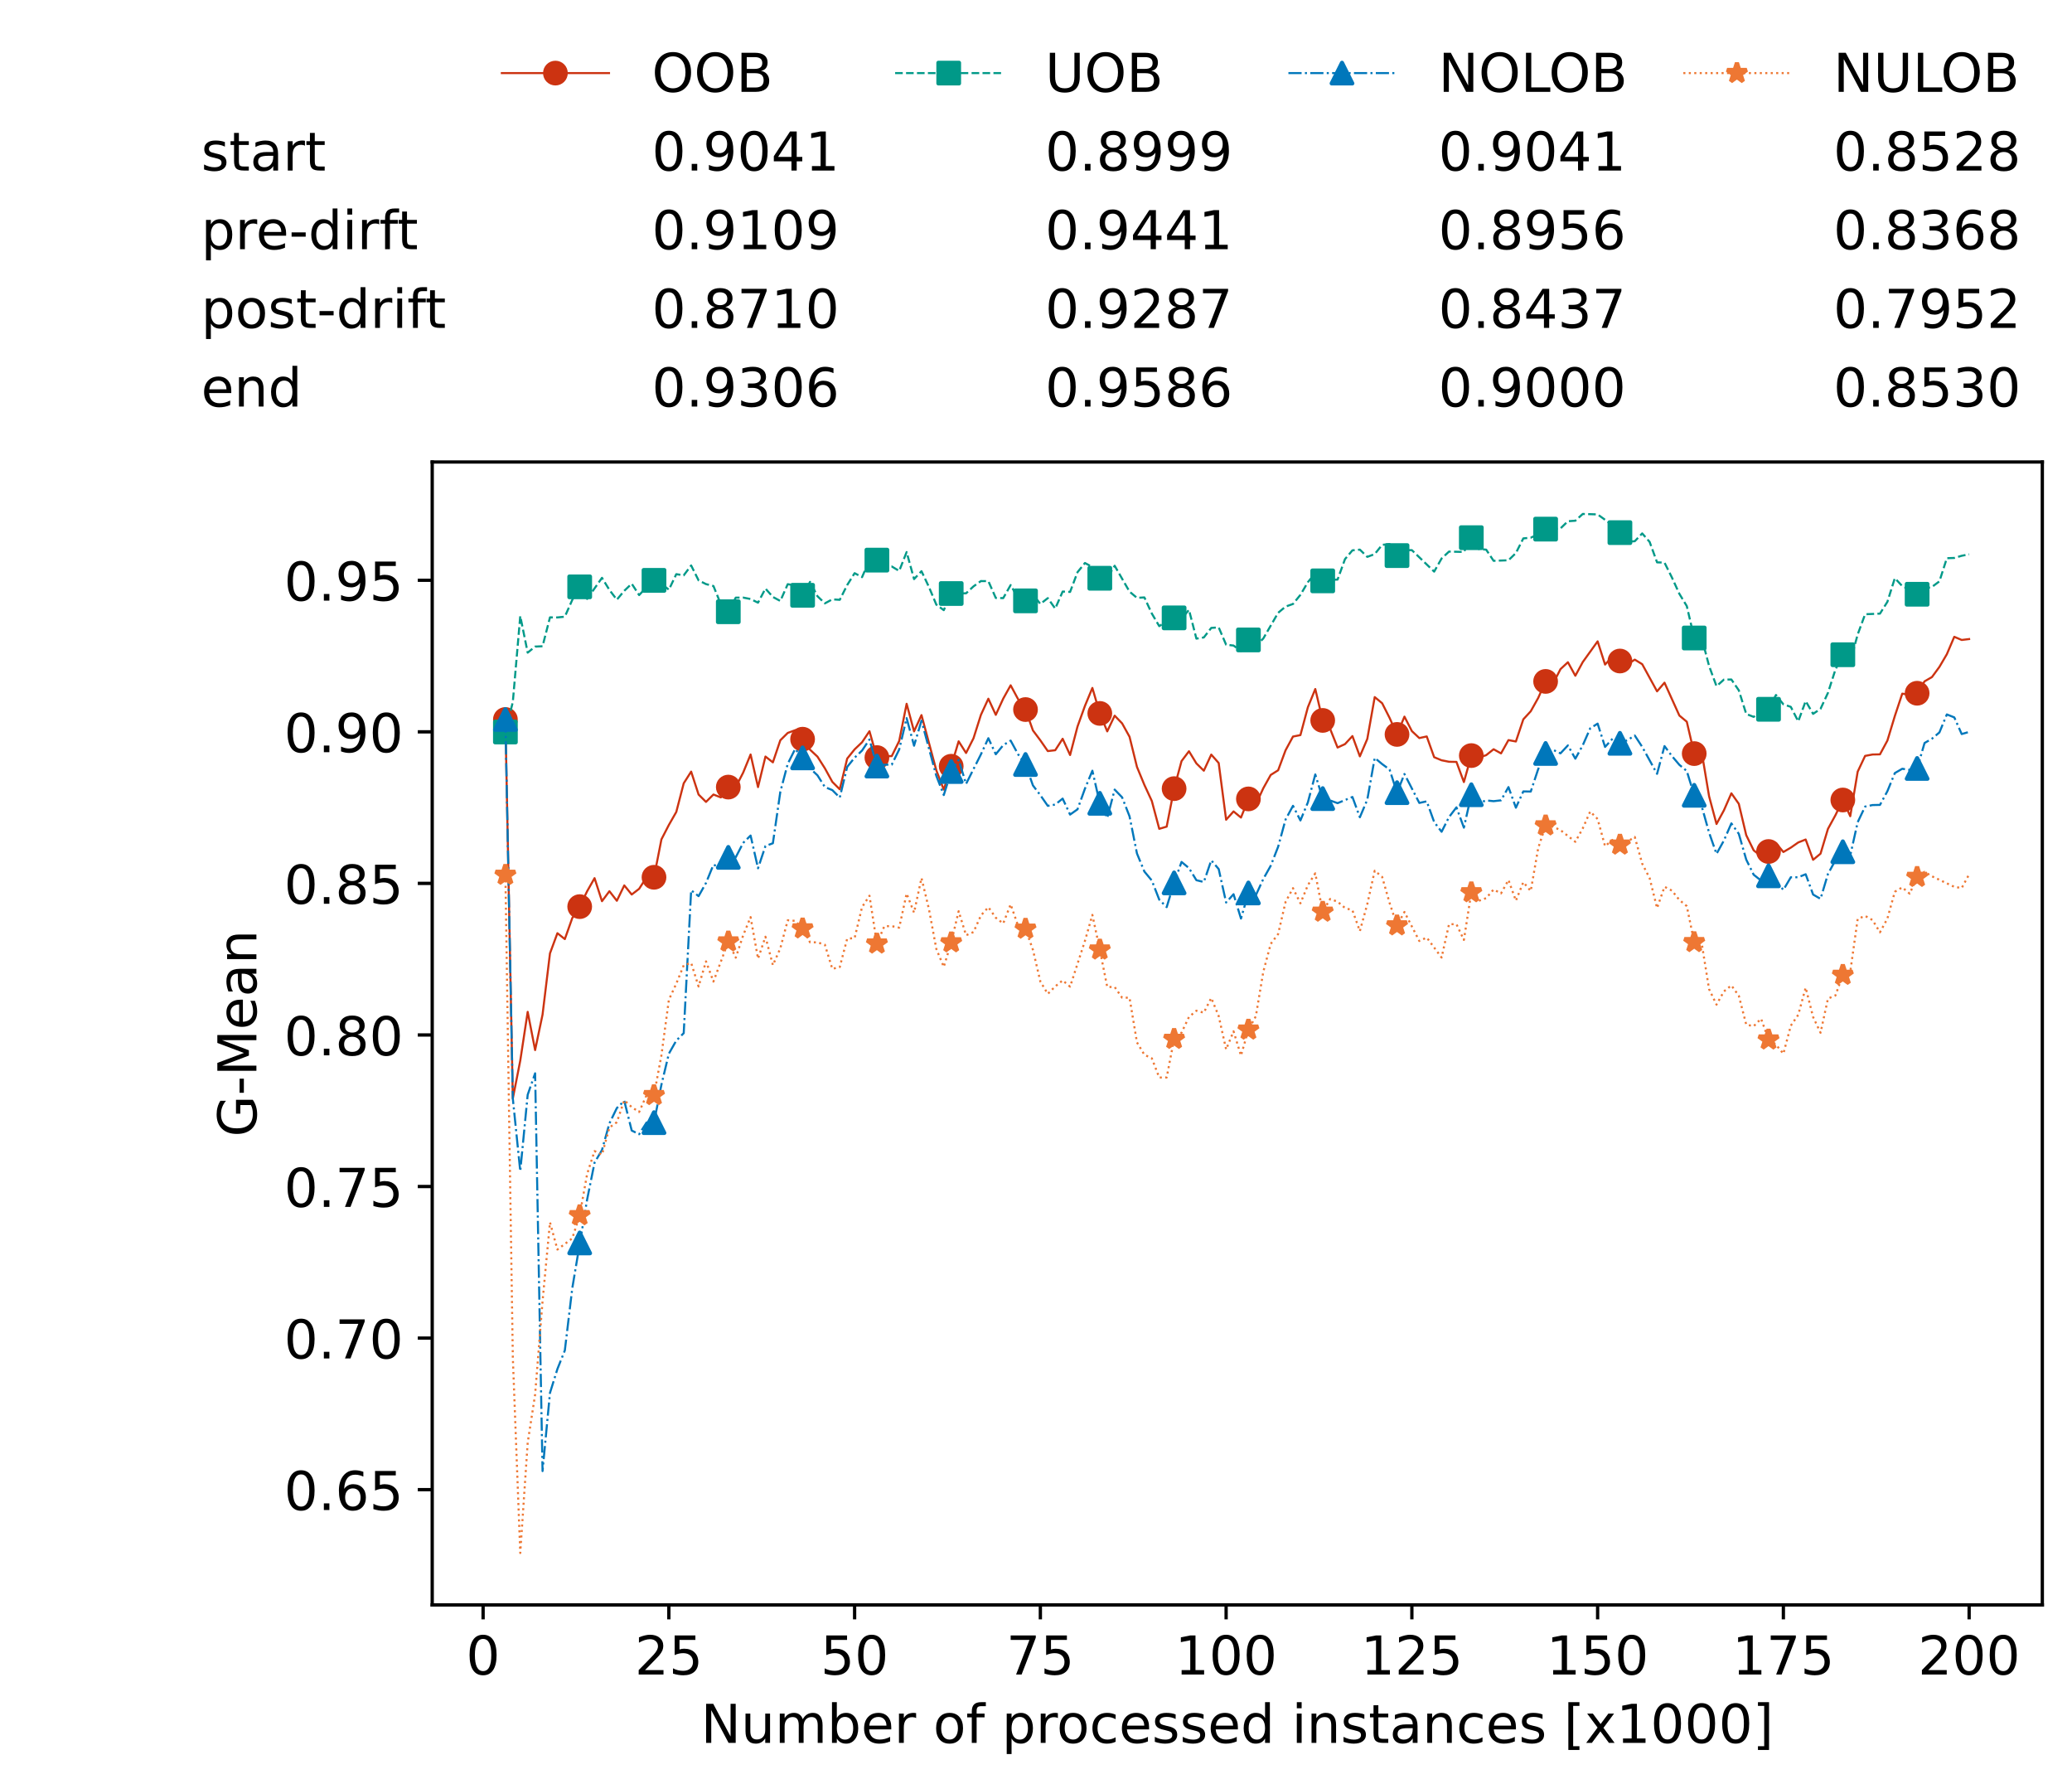 <?xml version="1.0" encoding="utf-8" standalone="no"?>
<!DOCTYPE svg PUBLIC "-//W3C//DTD SVG 1.1//EN"
  "http://www.w3.org/Graphics/SVG/1.1/DTD/svg11.dtd">
<!-- Created with matplotlib (https://matplotlib.org/) -->
<svg height="432.615pt" version="1.1" viewBox="0 0 502.65 432.615" width="502.65pt" xmlns="http://www.w3.org/2000/svg" xmlns:xlink="http://www.w3.org/1999/xlink">
 <defs>
  <style type="text/css">*{stroke-linecap:butt;stroke-linejoin:round;}</style>
 </defs>
 <g id="figure_1">
  <g id="patch_1">
   <path d="M 0 432.615 
L 502.65 432.615 
L 502.65 0 
L 0 0 
z
" style="fill:#ffffff;"/>
  </g>
  <g id="axes_1">
   <g id="patch_2">
    <path d="M 104.85 389.252 
L 495.45 389.252 
L 495.45 112.052 
L 104.85 112.052 
z
" style="fill:#ffffff;"/>
   </g>
   <g id="matplotlib.axis_1">
    <g id="xtick_1">
     <g id="line2d_1">
      <defs>
       <path d="M 0 0 
L 0 3.5 
" id="m8c33e85bcf" style="stroke:#000000;stroke-width:0.8;"/>
      </defs>
      <g>
       <use style="stroke:#000000;stroke-width:0.8;" x="117.197" xlink:href="#m8c33e85bcf" y="389.252"/>
      </g>
     </g>
     <g id="text_1">
      <!-- 0 -->
      <g transform="translate(113.061 406.13)scale(0.13 -0.13)">
       <defs>
        <path d="M 31.781 66.406 
Q 24.172 66.406 20.328 58.906 
Q 16.5 51.422 16.5 36.375 
Q 16.5 21.391 20.328 13.891 
Q 24.172 6.391 31.781 6.391 
Q 39.453 6.391 43.281 13.891 
Q 47.125 21.391 47.125 36.375 
Q 47.125 51.422 43.281 58.906 
Q 39.453 66.406 31.781 66.406 
z
M 31.781 74.219 
Q 44.047 74.219 50.516 64.516 
Q 56.984 54.828 56.984 36.375 
Q 56.984 17.969 50.516 8.266 
Q 44.047 -1.422 31.781 -1.422 
Q 19.531 -1.422 13.062 8.266 
Q 6.594 17.969 6.594 36.375 
Q 6.594 54.828 13.062 64.516 
Q 19.531 74.219 31.781 74.219 
z
" id="DejaVuSans-48"/>
       </defs>
       <use xlink:href="#DejaVuSans-48"/>
      </g>
     </g>
    </g>
    <g id="xtick_2">
     <g id="line2d_2">
      <g>
       <use style="stroke:#000000;stroke-width:0.8;" x="162.259" xlink:href="#m8c33e85bcf" y="389.252"/>
      </g>
     </g>
     <g id="text_2">
      <!-- 25 -->
      <g transform="translate(153.988 406.13)scale(0.13 -0.13)">
       <defs>
        <path d="M 19.188 8.297 
L 53.609 8.297 
L 53.609 0 
L 7.328 0 
L 7.328 8.297 
Q 12.938 14.109 22.625 23.891 
Q 32.328 33.688 34.812 36.531 
Q 39.547 41.844 41.422 45.531 
Q 43.312 49.219 43.312 52.781 
Q 43.312 58.594 39.234 62.25 
Q 35.156 65.922 28.609 65.922 
Q 23.969 65.922 18.812 64.312 
Q 13.672 62.703 7.812 59.422 
L 7.812 69.391 
Q 13.766 71.781 18.938 73 
Q 24.125 74.219 28.422 74.219 
Q 39.75 74.219 46.484 68.547 
Q 53.219 62.891 53.219 53.422 
Q 53.219 48.922 51.531 44.891 
Q 49.859 40.875 45.406 35.406 
Q 44.188 33.984 37.641 27.219 
Q 31.109 20.453 19.188 8.297 
z
" id="DejaVuSans-50"/>
        <path d="M 10.797 72.906 
L 49.516 72.906 
L 49.516 64.594 
L 19.828 64.594 
L 19.828 46.734 
Q 21.969 47.469 24.109 47.828 
Q 26.266 48.188 28.422 48.188 
Q 40.625 48.188 47.75 41.5 
Q 54.891 34.812 54.891 23.391 
Q 54.891 11.625 47.562 5.094 
Q 40.234 -1.422 26.906 -1.422 
Q 22.312 -1.422 17.547 -0.641 
Q 12.797 0.141 7.719 1.703 
L 7.719 11.625 
Q 12.109 9.234 16.797 8.062 
Q 21.484 6.891 26.703 6.891 
Q 35.156 6.891 40.078 11.328 
Q 45.016 15.766 45.016 23.391 
Q 45.016 31 40.078 35.438 
Q 35.156 39.891 26.703 39.891 
Q 22.75 39.891 18.812 39.016 
Q 14.891 38.141 10.797 36.281 
z
" id="DejaVuSans-53"/>
       </defs>
       <use xlink:href="#DejaVuSans-50"/>
       <use x="63.623" xlink:href="#DejaVuSans-53"/>
      </g>
     </g>
    </g>
    <g id="xtick_3">
     <g id="line2d_3">
      <g>
       <use style="stroke:#000000;stroke-width:0.8;" x="207.322" xlink:href="#m8c33e85bcf" y="389.252"/>
      </g>
     </g>
     <g id="text_3">
      <!-- 50 -->
      <g transform="translate(199.05 406.13)scale(0.13 -0.13)">
       <use xlink:href="#DejaVuSans-53"/>
       <use x="63.623" xlink:href="#DejaVuSans-48"/>
      </g>
     </g>
    </g>
    <g id="xtick_4">
     <g id="line2d_4">
      <g>
       <use style="stroke:#000000;stroke-width:0.8;" x="252.384" xlink:href="#m8c33e85bcf" y="389.252"/>
      </g>
     </g>
     <g id="text_4">
      <!-- 75 -->
      <g transform="translate(244.113 406.13)scale(0.13 -0.13)">
       <defs>
        <path d="M 8.203 72.906 
L 55.078 72.906 
L 55.078 68.703 
L 28.609 0 
L 18.312 0 
L 43.219 64.594 
L 8.203 64.594 
z
" id="DejaVuSans-55"/>
       </defs>
       <use xlink:href="#DejaVuSans-55"/>
       <use x="63.623" xlink:href="#DejaVuSans-53"/>
      </g>
     </g>
    </g>
    <g id="xtick_5">
     <g id="line2d_5">
      <g>
       <use style="stroke:#000000;stroke-width:0.8;" x="297.446" xlink:href="#m8c33e85bcf" y="389.252"/>
      </g>
     </g>
     <g id="text_5">
      <!-- 100 -->
      <g transform="translate(285.039 406.13)scale(0.13 -0.13)">
       <defs>
        <path d="M 12.406 8.297 
L 28.516 8.297 
L 28.516 63.922 
L 10.984 60.406 
L 10.984 69.391 
L 28.422 72.906 
L 38.281 72.906 
L 38.281 8.297 
L 54.391 8.297 
L 54.391 0 
L 12.406 0 
z
" id="DejaVuSans-49"/>
       </defs>
       <use xlink:href="#DejaVuSans-49"/>
       <use x="63.623" xlink:href="#DejaVuSans-48"/>
       <use x="127.246" xlink:href="#DejaVuSans-48"/>
      </g>
     </g>
    </g>
    <g id="xtick_6">
     <g id="line2d_6">
      <g>
       <use style="stroke:#000000;stroke-width:0.8;" x="342.509" xlink:href="#m8c33e85bcf" y="389.252"/>
      </g>
     </g>
     <g id="text_6">
      <!-- 125 -->
      <g transform="translate(330.102 406.13)scale(0.13 -0.13)">
       <use xlink:href="#DejaVuSans-49"/>
       <use x="63.623" xlink:href="#DejaVuSans-50"/>
       <use x="127.246" xlink:href="#DejaVuSans-53"/>
      </g>
     </g>
    </g>
    <g id="xtick_7">
     <g id="line2d_7">
      <g>
       <use style="stroke:#000000;stroke-width:0.8;" x="387.571" xlink:href="#m8c33e85bcf" y="389.252"/>
      </g>
     </g>
     <g id="text_7">
      <!-- 150 -->
      <g transform="translate(375.164 406.13)scale(0.13 -0.13)">
       <use xlink:href="#DejaVuSans-49"/>
       <use x="63.623" xlink:href="#DejaVuSans-53"/>
       <use x="127.246" xlink:href="#DejaVuSans-48"/>
      </g>
     </g>
    </g>
    <g id="xtick_8">
     <g id="line2d_8">
      <g>
       <use style="stroke:#000000;stroke-width:0.8;" x="432.633" xlink:href="#m8c33e85bcf" y="389.252"/>
      </g>
     </g>
     <g id="text_8">
      <!-- 175 -->
      <g transform="translate(420.226 406.13)scale(0.13 -0.13)">
       <use xlink:href="#DejaVuSans-49"/>
       <use x="63.623" xlink:href="#DejaVuSans-55"/>
       <use x="127.246" xlink:href="#DejaVuSans-53"/>
      </g>
     </g>
    </g>
    <g id="xtick_9">
     <g id="line2d_9">
      <g>
       <use style="stroke:#000000;stroke-width:0.8;" x="477.695" xlink:href="#m8c33e85bcf" y="389.252"/>
      </g>
     </g>
     <g id="text_9">
      <!-- 200 -->
      <g transform="translate(465.289 406.13)scale(0.13 -0.13)">
       <use xlink:href="#DejaVuSans-50"/>
       <use x="63.623" xlink:href="#DejaVuSans-48"/>
       <use x="127.246" xlink:href="#DejaVuSans-48"/>
      </g>
     </g>
    </g>
    <g id="text_10">
     <!-- Number of processed instances [x1000] -->
     <g transform="translate(170.025 422.711)scale(0.13 -0.13)">
      <defs>
       <path d="M 9.812 72.906 
L 23.094 72.906 
L 55.422 11.922 
L 55.422 72.906 
L 64.984 72.906 
L 64.984 0 
L 51.703 0 
L 19.391 60.984 
L 19.391 0 
L 9.812 0 
z
" id="DejaVuSans-78"/>
       <path d="M 8.5 21.578 
L 8.5 54.688 
L 17.484 54.688 
L 17.484 21.922 
Q 17.484 14.156 20.5 10.266 
Q 23.531 6.391 29.594 6.391 
Q 36.859 6.391 41.078 11.031 
Q 45.312 15.672 45.312 23.688 
L 45.312 54.688 
L 54.297 54.688 
L 54.297 0 
L 45.312 0 
L 45.312 8.406 
Q 42.047 3.422 37.719 1 
Q 33.406 -1.422 27.688 -1.422 
Q 18.266 -1.422 13.375 4.438 
Q 8.5 10.297 8.5 21.578 
z
M 31.109 56 
z
" id="DejaVuSans-117"/>
       <path d="M 52 44.188 
Q 55.375 50.25 60.062 53.125 
Q 64.75 56 71.094 56 
Q 79.641 56 84.281 50.016 
Q 88.922 44.047 88.922 33.016 
L 88.922 0 
L 79.891 0 
L 79.891 32.719 
Q 79.891 40.578 77.094 44.375 
Q 74.312 48.188 68.609 48.188 
Q 61.625 48.188 57.562 43.547 
Q 53.516 38.922 53.516 30.906 
L 53.516 0 
L 44.484 0 
L 44.484 32.719 
Q 44.484 40.625 41.703 44.406 
Q 38.922 48.188 33.109 48.188 
Q 26.219 48.188 22.156 43.531 
Q 18.109 38.875 18.109 30.906 
L 18.109 0 
L 9.078 0 
L 9.078 54.688 
L 18.109 54.688 
L 18.109 46.188 
Q 21.188 51.219 25.484 53.609 
Q 29.781 56 35.688 56 
Q 41.656 56 45.828 52.969 
Q 50 49.953 52 44.188 
z
" id="DejaVuSans-109"/>
       <path d="M 48.688 27.297 
Q 48.688 37.203 44.609 42.844 
Q 40.531 48.484 33.406 48.484 
Q 26.266 48.484 22.188 42.844 
Q 18.109 37.203 18.109 27.297 
Q 18.109 17.391 22.188 11.75 
Q 26.266 6.109 33.406 6.109 
Q 40.531 6.109 44.609 11.75 
Q 48.688 17.391 48.688 27.297 
z
M 18.109 46.391 
Q 20.953 51.266 25.266 53.625 
Q 29.594 56 35.594 56 
Q 45.562 56 51.781 48.094 
Q 58.016 40.188 58.016 27.297 
Q 58.016 14.406 51.781 6.484 
Q 45.562 -1.422 35.594 -1.422 
Q 29.594 -1.422 25.266 0.953 
Q 20.953 3.328 18.109 8.203 
L 18.109 0 
L 9.078 0 
L 9.078 75.984 
L 18.109 75.984 
z
" id="DejaVuSans-98"/>
       <path d="M 56.203 29.594 
L 56.203 25.203 
L 14.891 25.203 
Q 15.484 15.922 20.484 11.062 
Q 25.484 6.203 34.422 6.203 
Q 39.594 6.203 44.453 7.469 
Q 49.312 8.734 54.109 11.281 
L 54.109 2.781 
Q 49.266 0.734 44.188 -0.344 
Q 39.109 -1.422 33.891 -1.422 
Q 20.797 -1.422 13.156 6.188 
Q 5.516 13.812 5.516 26.812 
Q 5.516 40.234 12.766 48.109 
Q 20.016 56 32.328 56 
Q 43.359 56 49.781 48.891 
Q 56.203 41.797 56.203 29.594 
z
M 47.219 32.234 
Q 47.125 39.594 43.094 43.984 
Q 39.062 48.391 32.422 48.391 
Q 24.906 48.391 20.391 44.141 
Q 15.875 39.891 15.188 32.172 
z
" id="DejaVuSans-101"/>
       <path d="M 41.109 46.297 
Q 39.594 47.172 37.812 47.578 
Q 36.031 48 33.891 48 
Q 26.266 48 22.188 43.047 
Q 18.109 38.094 18.109 28.812 
L 18.109 0 
L 9.078 0 
L 9.078 54.688 
L 18.109 54.688 
L 18.109 46.188 
Q 20.953 51.172 25.484 53.578 
Q 30.031 56 36.531 56 
Q 37.453 56 38.578 55.875 
Q 39.703 55.766 41.062 55.516 
z
" id="DejaVuSans-114"/>
       <path id="DejaVuSans-32"/>
       <path d="M 30.609 48.391 
Q 23.391 48.391 19.188 42.75 
Q 14.984 37.109 14.984 27.297 
Q 14.984 17.484 19.156 11.844 
Q 23.344 6.203 30.609 6.203 
Q 37.797 6.203 41.984 11.859 
Q 46.188 17.531 46.188 27.297 
Q 46.188 37.016 41.984 42.703 
Q 37.797 48.391 30.609 48.391 
z
M 30.609 56 
Q 42.328 56 49.016 48.375 
Q 55.719 40.766 55.719 27.297 
Q 55.719 13.875 49.016 6.219 
Q 42.328 -1.422 30.609 -1.422 
Q 18.844 -1.422 12.172 6.219 
Q 5.516 13.875 5.516 27.297 
Q 5.516 40.766 12.172 48.375 
Q 18.844 56 30.609 56 
z
" id="DejaVuSans-111"/>
       <path d="M 37.109 75.984 
L 37.109 68.5 
L 28.516 68.5 
Q 23.688 68.5 21.797 66.547 
Q 19.922 64.594 19.922 59.516 
L 19.922 54.688 
L 34.719 54.688 
L 34.719 47.703 
L 19.922 47.703 
L 19.922 0 
L 10.891 0 
L 10.891 47.703 
L 2.297 47.703 
L 2.297 54.688 
L 10.891 54.688 
L 10.891 58.5 
Q 10.891 67.625 15.141 71.797 
Q 19.391 75.984 28.609 75.984 
z
" id="DejaVuSans-102"/>
       <path d="M 18.109 8.203 
L 18.109 -20.797 
L 9.078 -20.797 
L 9.078 54.688 
L 18.109 54.688 
L 18.109 46.391 
Q 20.953 51.266 25.266 53.625 
Q 29.594 56 35.594 56 
Q 45.562 56 51.781 48.094 
Q 58.016 40.188 58.016 27.297 
Q 58.016 14.406 51.781 6.484 
Q 45.562 -1.422 35.594 -1.422 
Q 29.594 -1.422 25.266 0.953 
Q 20.953 3.328 18.109 8.203 
z
M 48.688 27.297 
Q 48.688 37.203 44.609 42.844 
Q 40.531 48.484 33.406 48.484 
Q 26.266 48.484 22.188 42.844 
Q 18.109 37.203 18.109 27.297 
Q 18.109 17.391 22.188 11.75 
Q 26.266 6.109 33.406 6.109 
Q 40.531 6.109 44.609 11.75 
Q 48.688 17.391 48.688 27.297 
z
" id="DejaVuSans-112"/>
       <path d="M 48.781 52.594 
L 48.781 44.188 
Q 44.969 46.297 41.141 47.344 
Q 37.312 48.391 33.406 48.391 
Q 24.656 48.391 19.812 42.844 
Q 14.984 37.312 14.984 27.297 
Q 14.984 17.281 19.812 11.734 
Q 24.656 6.203 33.406 6.203 
Q 37.312 6.203 41.141 7.25 
Q 44.969 8.297 48.781 10.406 
L 48.781 2.094 
Q 45.016 0.344 40.984 -0.531 
Q 36.969 -1.422 32.422 -1.422 
Q 20.062 -1.422 12.781 6.344 
Q 5.516 14.109 5.516 27.297 
Q 5.516 40.672 12.859 48.328 
Q 20.219 56 33.016 56 
Q 37.156 56 41.109 55.141 
Q 45.062 54.297 48.781 52.594 
z
" id="DejaVuSans-99"/>
       <path d="M 44.281 53.078 
L 44.281 44.578 
Q 40.484 46.531 36.375 47.5 
Q 32.281 48.484 27.875 48.484 
Q 21.188 48.484 17.844 46.438 
Q 14.5 44.391 14.5 40.281 
Q 14.5 37.156 16.891 35.375 
Q 19.281 33.594 26.516 31.984 
L 29.594 31.297 
Q 39.156 29.25 43.188 25.516 
Q 47.219 21.781 47.219 15.094 
Q 47.219 7.469 41.188 3.016 
Q 35.156 -1.422 24.609 -1.422 
Q 20.219 -1.422 15.453 -0.562 
Q 10.688 0.297 5.422 2 
L 5.422 11.281 
Q 10.406 8.688 15.234 7.391 
Q 20.062 6.109 24.812 6.109 
Q 31.156 6.109 34.562 8.281 
Q 37.984 10.453 37.984 14.406 
Q 37.984 18.062 35.516 20.016 
Q 33.062 21.969 24.703 23.781 
L 21.578 24.516 
Q 13.234 26.266 9.516 29.906 
Q 5.812 33.547 5.812 39.891 
Q 5.812 47.609 11.281 51.797 
Q 16.75 56 26.812 56 
Q 31.781 56 36.172 55.266 
Q 40.578 54.547 44.281 53.078 
z
" id="DejaVuSans-115"/>
       <path d="M 45.406 46.391 
L 45.406 75.984 
L 54.391 75.984 
L 54.391 0 
L 45.406 0 
L 45.406 8.203 
Q 42.578 3.328 38.25 0.953 
Q 33.938 -1.422 27.875 -1.422 
Q 17.969 -1.422 11.734 6.484 
Q 5.516 14.406 5.516 27.297 
Q 5.516 40.188 11.734 48.094 
Q 17.969 56 27.875 56 
Q 33.938 56 38.25 53.625 
Q 42.578 51.266 45.406 46.391 
z
M 14.797 27.297 
Q 14.797 17.391 18.875 11.75 
Q 22.953 6.109 30.078 6.109 
Q 37.203 6.109 41.297 11.75 
Q 45.406 17.391 45.406 27.297 
Q 45.406 37.203 41.297 42.844 
Q 37.203 48.484 30.078 48.484 
Q 22.953 48.484 18.875 42.844 
Q 14.797 37.203 14.797 27.297 
z
" id="DejaVuSans-100"/>
       <path d="M 9.422 54.688 
L 18.406 54.688 
L 18.406 0 
L 9.422 0 
z
M 9.422 75.984 
L 18.406 75.984 
L 18.406 64.594 
L 9.422 64.594 
z
" id="DejaVuSans-105"/>
       <path d="M 54.891 33.016 
L 54.891 0 
L 45.906 0 
L 45.906 32.719 
Q 45.906 40.484 42.875 44.328 
Q 39.844 48.188 33.797 48.188 
Q 26.516 48.188 22.312 43.547 
Q 18.109 38.922 18.109 30.906 
L 18.109 0 
L 9.078 0 
L 9.078 54.688 
L 18.109 54.688 
L 18.109 46.188 
Q 21.344 51.125 25.703 53.562 
Q 30.078 56 35.797 56 
Q 45.219 56 50.047 50.172 
Q 54.891 44.344 54.891 33.016 
z
" id="DejaVuSans-110"/>
       <path d="M 18.312 70.219 
L 18.312 54.688 
L 36.812 54.688 
L 36.812 47.703 
L 18.312 47.703 
L 18.312 18.016 
Q 18.312 11.328 20.141 9.422 
Q 21.969 7.516 27.594 7.516 
L 36.812 7.516 
L 36.812 0 
L 27.594 0 
Q 17.188 0 13.234 3.875 
Q 9.281 7.766 9.281 18.016 
L 9.281 47.703 
L 2.688 47.703 
L 2.688 54.688 
L 9.281 54.688 
L 9.281 70.219 
z
" id="DejaVuSans-116"/>
       <path d="M 34.281 27.484 
Q 23.391 27.484 19.188 25 
Q 14.984 22.516 14.984 16.5 
Q 14.984 11.719 18.141 8.906 
Q 21.297 6.109 26.703 6.109 
Q 34.188 6.109 38.703 11.406 
Q 43.219 16.703 43.219 25.484 
L 43.219 27.484 
z
M 52.203 31.203 
L 52.203 0 
L 43.219 0 
L 43.219 8.297 
Q 40.141 3.328 35.547 0.953 
Q 30.953 -1.422 24.312 -1.422 
Q 15.922 -1.422 10.953 3.297 
Q 6 8.016 6 15.922 
Q 6 25.141 12.172 29.828 
Q 18.359 34.516 30.609 34.516 
L 43.219 34.516 
L 43.219 35.406 
Q 43.219 41.609 39.141 45 
Q 35.062 48.391 27.688 48.391 
Q 23 48.391 18.547 47.266 
Q 14.109 46.141 10.016 43.891 
L 10.016 52.203 
Q 14.938 54.109 19.578 55.047 
Q 24.219 56 28.609 56 
Q 40.484 56 46.344 49.844 
Q 52.203 43.703 52.203 31.203 
z
" id="DejaVuSans-97"/>
       <path d="M 8.594 75.984 
L 29.297 75.984 
L 29.297 69 
L 17.578 69 
L 17.578 -6.203 
L 29.297 -6.203 
L 29.297 -13.188 
L 8.594 -13.188 
z
" id="DejaVuSans-91"/>
       <path d="M 54.891 54.688 
L 35.109 28.078 
L 55.906 0 
L 45.312 0 
L 29.391 21.484 
L 13.484 0 
L 2.875 0 
L 24.125 28.609 
L 4.688 54.688 
L 15.281 54.688 
L 29.781 35.203 
L 44.281 54.688 
z
" id="DejaVuSans-120"/>
       <path d="M 30.422 75.984 
L 30.422 -13.188 
L 9.719 -13.188 
L 9.719 -6.203 
L 21.391 -6.203 
L 21.391 69 
L 9.719 69 
L 9.719 75.984 
z
" id="DejaVuSans-93"/>
      </defs>
      <use xlink:href="#DejaVuSans-78"/>
      <use x="74.805" xlink:href="#DejaVuSans-117"/>
      <use x="138.184" xlink:href="#DejaVuSans-109"/>
      <use x="235.596" xlink:href="#DejaVuSans-98"/>
      <use x="299.072" xlink:href="#DejaVuSans-101"/>
      <use x="360.596" xlink:href="#DejaVuSans-114"/>
      <use x="401.709" xlink:href="#DejaVuSans-32"/>
      <use x="433.496" xlink:href="#DejaVuSans-111"/>
      <use x="494.678" xlink:href="#DejaVuSans-102"/>
      <use x="529.883" xlink:href="#DejaVuSans-32"/>
      <use x="561.67" xlink:href="#DejaVuSans-112"/>
      <use x="625.146" xlink:href="#DejaVuSans-114"/>
      <use x="664.01" xlink:href="#DejaVuSans-111"/>
      <use x="725.191" xlink:href="#DejaVuSans-99"/>
      <use x="780.172" xlink:href="#DejaVuSans-101"/>
      <use x="841.695" xlink:href="#DejaVuSans-115"/>
      <use x="893.795" xlink:href="#DejaVuSans-115"/>
      <use x="945.895" xlink:href="#DejaVuSans-101"/>
      <use x="1007.418" xlink:href="#DejaVuSans-100"/>
      <use x="1070.895" xlink:href="#DejaVuSans-32"/>
      <use x="1102.682" xlink:href="#DejaVuSans-105"/>
      <use x="1130.465" xlink:href="#DejaVuSans-110"/>
      <use x="1193.844" xlink:href="#DejaVuSans-115"/>
      <use x="1245.943" xlink:href="#DejaVuSans-116"/>
      <use x="1285.152" xlink:href="#DejaVuSans-97"/>
      <use x="1346.432" xlink:href="#DejaVuSans-110"/>
      <use x="1409.811" xlink:href="#DejaVuSans-99"/>
      <use x="1464.791" xlink:href="#DejaVuSans-101"/>
      <use x="1526.314" xlink:href="#DejaVuSans-115"/>
      <use x="1578.414" xlink:href="#DejaVuSans-32"/>
      <use x="1610.201" xlink:href="#DejaVuSans-91"/>
      <use x="1649.215" xlink:href="#DejaVuSans-120"/>
      <use x="1708.395" xlink:href="#DejaVuSans-49"/>
      <use x="1772.018" xlink:href="#DejaVuSans-48"/>
      <use x="1835.641" xlink:href="#DejaVuSans-48"/>
      <use x="1899.264" xlink:href="#DejaVuSans-48"/>
      <use x="1962.887" xlink:href="#DejaVuSans-93"/>
     </g>
    </g>
   </g>
   <g id="matplotlib.axis_2">
    <g id="ytick_1">
     <g id="line2d_10">
      <defs>
       <path d="M 0 0 
L -3.5 0 
" id="m2c2a24b888" style="stroke:#000000;stroke-width:0.8;"/>
      </defs>
      <g>
       <use style="stroke:#000000;stroke-width:0.8;" x="104.85" xlink:href="#m2c2a24b888" y="361.293"/>
      </g>
     </g>
     <g id="text_11">
      <!-- 0.65 -->
      <g transform="translate(68.905 366.232)scale(0.13 -0.13)">
       <defs>
        <path d="M 10.688 12.406 
L 21 12.406 
L 21 0 
L 10.688 0 
z
" id="DejaVuSans-46"/>
        <path d="M 33.016 40.375 
Q 26.375 40.375 22.484 35.828 
Q 18.609 31.297 18.609 23.391 
Q 18.609 15.531 22.484 10.953 
Q 26.375 6.391 33.016 6.391 
Q 39.656 6.391 43.531 10.953 
Q 47.406 15.531 47.406 23.391 
Q 47.406 31.297 43.531 35.828 
Q 39.656 40.375 33.016 40.375 
z
M 52.594 71.297 
L 52.594 62.312 
Q 48.875 64.062 45.094 64.984 
Q 41.312 65.922 37.594 65.922 
Q 27.828 65.922 22.672 59.328 
Q 17.531 52.734 16.797 39.406 
Q 19.672 43.656 24.016 45.922 
Q 28.375 48.188 33.594 48.188 
Q 44.578 48.188 50.953 41.516 
Q 57.328 34.859 57.328 23.391 
Q 57.328 12.156 50.688 5.359 
Q 44.047 -1.422 33.016 -1.422 
Q 20.359 -1.422 13.672 8.266 
Q 6.984 17.969 6.984 36.375 
Q 6.984 53.656 15.188 63.938 
Q 23.391 74.219 37.203 74.219 
Q 40.922 74.219 44.703 73.484 
Q 48.484 72.75 52.594 71.297 
z
" id="DejaVuSans-54"/>
       </defs>
       <use xlink:href="#DejaVuSans-48"/>
       <use x="63.623" xlink:href="#DejaVuSans-46"/>
       <use x="95.41" xlink:href="#DejaVuSans-54"/>
       <use x="159.033" xlink:href="#DejaVuSans-53"/>
      </g>
     </g>
    </g>
    <g id="ytick_2">
     <g id="line2d_11">
      <g>
       <use style="stroke:#000000;stroke-width:0.8;" x="104.85" xlink:href="#m2c2a24b888" y="324.533"/>
      </g>
     </g>
     <g id="text_12">
      <!-- 0.70 -->
      <g transform="translate(68.905 329.472)scale(0.13 -0.13)">
       <use xlink:href="#DejaVuSans-48"/>
       <use x="63.623" xlink:href="#DejaVuSans-46"/>
       <use x="95.41" xlink:href="#DejaVuSans-55"/>
       <use x="159.033" xlink:href="#DejaVuSans-48"/>
      </g>
     </g>
    </g>
    <g id="ytick_3">
     <g id="line2d_12">
      <g>
       <use style="stroke:#000000;stroke-width:0.8;" x="104.85" xlink:href="#m2c2a24b888" y="287.774"/>
      </g>
     </g>
     <g id="text_13">
      <!-- 0.75 -->
      <g transform="translate(68.905 292.713)scale(0.13 -0.13)">
       <use xlink:href="#DejaVuSans-48"/>
       <use x="63.623" xlink:href="#DejaVuSans-46"/>
       <use x="95.41" xlink:href="#DejaVuSans-55"/>
       <use x="159.033" xlink:href="#DejaVuSans-53"/>
      </g>
     </g>
    </g>
    <g id="ytick_4">
     <g id="line2d_13">
      <g>
       <use style="stroke:#000000;stroke-width:0.8;" x="104.85" xlink:href="#m2c2a24b888" y="251.014"/>
      </g>
     </g>
     <g id="text_14">
      <!-- 0.80 -->
      <g transform="translate(68.905 255.953)scale(0.13 -0.13)">
       <defs>
        <path d="M 31.781 34.625 
Q 24.75 34.625 20.719 30.859 
Q 16.703 27.094 16.703 20.516 
Q 16.703 13.922 20.719 10.156 
Q 24.75 6.391 31.781 6.391 
Q 38.812 6.391 42.859 10.172 
Q 46.922 13.969 46.922 20.516 
Q 46.922 27.094 42.891 30.859 
Q 38.875 34.625 31.781 34.625 
z
M 21.922 38.812 
Q 15.578 40.375 12.031 44.719 
Q 8.5 49.078 8.5 55.328 
Q 8.5 64.062 14.719 69.141 
Q 20.953 74.219 31.781 74.219 
Q 42.672 74.219 48.875 69.141 
Q 55.078 64.062 55.078 55.328 
Q 55.078 49.078 51.531 44.719 
Q 48 40.375 41.703 38.812 
Q 48.828 37.156 52.797 32.312 
Q 56.781 27.484 56.781 20.516 
Q 56.781 9.906 50.312 4.234 
Q 43.844 -1.422 31.781 -1.422 
Q 19.734 -1.422 13.25 4.234 
Q 6.781 9.906 6.781 20.516 
Q 6.781 27.484 10.781 32.312 
Q 14.797 37.156 21.922 38.812 
z
M 18.312 54.391 
Q 18.312 48.734 21.844 45.562 
Q 25.391 42.391 31.781 42.391 
Q 38.141 42.391 41.719 45.562 
Q 45.312 48.734 45.312 54.391 
Q 45.312 60.062 41.719 63.234 
Q 38.141 66.406 31.781 66.406 
Q 25.391 66.406 21.844 63.234 
Q 18.312 60.062 18.312 54.391 
z
" id="DejaVuSans-56"/>
       </defs>
       <use xlink:href="#DejaVuSans-48"/>
       <use x="63.623" xlink:href="#DejaVuSans-46"/>
       <use x="95.41" xlink:href="#DejaVuSans-56"/>
       <use x="159.033" xlink:href="#DejaVuSans-48"/>
      </g>
     </g>
    </g>
    <g id="ytick_5">
     <g id="line2d_14">
      <g>
       <use style="stroke:#000000;stroke-width:0.8;" x="104.85" xlink:href="#m2c2a24b888" y="214.254"/>
      </g>
     </g>
     <g id="text_15">
      <!-- 0.85 -->
      <g transform="translate(68.905 219.193)scale(0.13 -0.13)">
       <use xlink:href="#DejaVuSans-48"/>
       <use x="63.623" xlink:href="#DejaVuSans-46"/>
       <use x="95.41" xlink:href="#DejaVuSans-56"/>
       <use x="159.033" xlink:href="#DejaVuSans-53"/>
      </g>
     </g>
    </g>
    <g id="ytick_6">
     <g id="line2d_15">
      <g>
       <use style="stroke:#000000;stroke-width:0.8;" x="104.85" xlink:href="#m2c2a24b888" y="177.495"/>
      </g>
     </g>
     <g id="text_16">
      <!-- 0.90 -->
      <g transform="translate(68.905 182.434)scale(0.13 -0.13)">
       <defs>
        <path d="M 10.984 1.516 
L 10.984 10.5 
Q 14.703 8.734 18.5 7.812 
Q 22.312 6.891 25.984 6.891 
Q 35.75 6.891 40.891 13.453 
Q 46.047 20.016 46.781 33.406 
Q 43.953 29.203 39.594 26.953 
Q 35.25 24.703 29.984 24.703 
Q 19.047 24.703 12.672 31.312 
Q 6.297 37.938 6.297 49.422 
Q 6.297 60.641 12.938 67.422 
Q 19.578 74.219 30.609 74.219 
Q 43.266 74.219 49.922 64.516 
Q 56.594 54.828 56.594 36.375 
Q 56.594 19.141 48.406 8.859 
Q 40.234 -1.422 26.422 -1.422 
Q 22.703 -1.422 18.891 -0.688 
Q 15.094 0.047 10.984 1.516 
z
M 30.609 32.422 
Q 37.25 32.422 41.125 36.953 
Q 45.016 41.5 45.016 49.422 
Q 45.016 57.281 41.125 61.844 
Q 37.25 66.406 30.609 66.406 
Q 23.969 66.406 20.094 61.844 
Q 16.219 57.281 16.219 49.422 
Q 16.219 41.5 20.094 36.953 
Q 23.969 32.422 30.609 32.422 
z
" id="DejaVuSans-57"/>
       </defs>
       <use xlink:href="#DejaVuSans-48"/>
       <use x="63.623" xlink:href="#DejaVuSans-46"/>
       <use x="95.41" xlink:href="#DejaVuSans-57"/>
       <use x="159.033" xlink:href="#DejaVuSans-48"/>
      </g>
     </g>
    </g>
    <g id="ytick_7">
     <g id="line2d_16">
      <g>
       <use style="stroke:#000000;stroke-width:0.8;" x="104.85" xlink:href="#m2c2a24b888" y="140.735"/>
      </g>
     </g>
     <g id="text_17">
      <!-- 0.95 -->
      <g transform="translate(68.905 145.674)scale(0.13 -0.13)">
       <use xlink:href="#DejaVuSans-48"/>
       <use x="63.623" xlink:href="#DejaVuSans-46"/>
       <use x="95.41" xlink:href="#DejaVuSans-57"/>
       <use x="159.033" xlink:href="#DejaVuSans-53"/>
      </g>
     </g>
    </g>
    <g id="text_18">
     <!-- G-Mean -->
     <g transform="translate(62.201 275.744)rotate(-90)scale(0.13 -0.13)">
      <defs>
       <path d="M 59.516 10.406 
L 59.516 29.984 
L 43.406 29.984 
L 43.406 38.094 
L 69.281 38.094 
L 69.281 6.781 
Q 63.578 2.734 56.688 0.656 
Q 49.812 -1.422 42 -1.422 
Q 24.906 -1.422 15.25 8.562 
Q 5.609 18.562 5.609 36.375 
Q 5.609 54.25 15.25 64.234 
Q 24.906 74.219 42 74.219 
Q 49.125 74.219 55.547 72.453 
Q 61.969 70.703 67.391 67.281 
L 67.391 56.781 
Q 61.922 61.422 55.766 63.766 
Q 49.609 66.109 42.828 66.109 
Q 29.438 66.109 22.719 58.641 
Q 16.016 51.172 16.016 36.375 
Q 16.016 21.625 22.719 14.156 
Q 29.438 6.688 42.828 6.688 
Q 48.047 6.688 52.141 7.594 
Q 56.25 8.5 59.516 10.406 
z
" id="DejaVuSans-71"/>
       <path d="M 4.891 31.391 
L 31.203 31.391 
L 31.203 23.391 
L 4.891 23.391 
z
" id="DejaVuSans-45"/>
       <path d="M 9.812 72.906 
L 24.516 72.906 
L 43.109 23.297 
L 61.812 72.906 
L 76.516 72.906 
L 76.516 0 
L 66.891 0 
L 66.891 64.016 
L 48.094 14.016 
L 38.188 14.016 
L 19.391 64.016 
L 19.391 0 
L 9.812 0 
z
" id="DejaVuSans-77"/>
      </defs>
      <use xlink:href="#DejaVuSans-71"/>
      <use x="77.49" xlink:href="#DejaVuSans-45"/>
      <use x="113.574" xlink:href="#DejaVuSans-77"/>
      <use x="199.854" xlink:href="#DejaVuSans-101"/>
      <use x="261.377" xlink:href="#DejaVuSans-97"/>
      <use x="322.656" xlink:href="#DejaVuSans-110"/>
     </g>
    </g>
   </g>
   <g id="line2d_17"/>
   <g id="line2d_18"/>
   <g id="line2d_19"/>
   <g id="line2d_20"/>
   <g id="line2d_21"/>
   <g id="line2d_22">
    <path clip-path="url(#p11acbbd3f5)" d="M 122.605 174.498 
L 124.407 266.427 
L 126.21 257.247 
L 128.012 245.412 
L 129.815 254.677 
L 131.617 246.084 
L 133.419 231.223 
L 135.222 226.332 
L 137.024 227.761 
L 138.827 222.666 
L 140.629 219.887 
L 142.432 216.161 
L 144.234 212.982 
L 146.037 218.568 
L 147.839 216.147 
L 149.642 218.468 
L 151.444 214.74 
L 153.247 216.947 
L 155.049 215.57 
L 156.852 212.752 
L 158.654 212.769 
L 160.457 203.576 
L 162.259 200.084 
L 164.062 196.925 
L 165.864 189.98 
L 167.667 187.143 
L 169.469 192.704 
L 171.272 194.487 
L 173.074 192.7 
L 174.877 193.398 
L 176.679 190.896 
L 178.482 190.896 
L 180.284 187.39 
L 182.087 182.987 
L 183.889 190.897 
L 185.692 183.487 
L 187.494 184.896 
L 189.297 179.544 
L 191.099 177.759 
L 192.902 177.1 
L 194.704 179.281 
L 196.507 181.821 
L 198.309 183.508 
L 200.112 186.344 
L 201.914 189.624 
L 203.717 191.435 
L 205.519 183.988 
L 207.322 181.746 
L 209.124 180.027 
L 210.927 177.341 
L 212.729 183.737 
L 214.532 183.414 
L 216.334 183.377 
L 218.137 179.72 
L 219.939 170.692 
L 221.742 177.382 
L 223.544 173.436 
L 227.149 186.85 
L 228.952 191.508 
L 230.754 185.841 
L 232.557 179.793 
L 234.359 182.624 
L 236.162 179.06 
L 237.964 173.373 
L 239.767 169.461 
L 241.569 173.374 
L 243.372 169.445 
L 245.174 166.21 
L 246.976 169.561 
L 248.779 172.093 
L 250.581 177.156 
L 252.384 179.565 
L 254.186 182.162 
L 255.989 181.956 
L 257.791 179.175 
L 259.594 183.12 
L 261.396 176.207 
L 263.199 171.2 
L 265.001 166.848 
L 266.804 173.028 
L 268.606 177.383 
L 270.409 173.575 
L 272.211 175.436 
L 274.014 178.686 
L 275.816 185.999 
L 277.619 190.368 
L 279.421 194.263 
L 281.224 201.021 
L 283.026 200.487 
L 284.829 191.273 
L 286.631 184.592 
L 288.434 182.201 
L 290.236 185.155 
L 292.039 186.922 
L 293.841 183.013 
L 295.644 185.054 
L 297.446 198.813 
L 299.249 196.799 
L 301.051 198.287 
L 302.854 193.762 
L 304.656 195.112 
L 306.459 191.186 
L 308.261 187.952 
L 310.064 186.82 
L 311.866 181.967 
L 313.669 178.64 
L 315.471 178.286 
L 317.274 171.547 
L 319.076 167.112 
L 320.879 174.726 
L 322.681 176.783 
L 324.484 181.3 
L 326.286 180.468 
L 328.089 178.521 
L 329.891 183.438 
L 331.694 179.215 
L 333.496 169.068 
L 335.299 170.557 
L 337.101 174.11 
L 338.904 178.123 
L 340.706 173.808 
L 342.509 177.314 
L 344.311 179.005 
L 346.114 178.615 
L 347.916 183.646 
L 349.719 184.396 
L 351.521 184.751 
L 353.324 184.788 
L 355.126 189.676 
L 356.928 183.256 
L 358.731 183.757 
L 360.533 183.151 
L 362.336 181.716 
L 364.138 182.725 
L 365.941 179.498 
L 367.743 179.836 
L 369.546 174.462 
L 371.348 172.504 
L 373.151 169.279 
L 374.953 165.266 
L 376.756 165.796 
L 378.558 162.291 
L 380.361 160.618 
L 382.163 163.892 
L 383.966 160.574 
L 387.571 155.548 
L 389.373 161.181 
L 391.176 159.202 
L 392.978 160.32 
L 394.781 161.15 
L 396.583 159.981 
L 398.386 161.088 
L 401.991 167.672 
L 403.793 165.571 
L 407.398 173.542 
L 409.201 175.041 
L 411.003 182.773 
L 412.806 182.33 
L 414.608 193.112 
L 416.411 199.847 
L 418.213 196.52 
L 420.016 192.402 
L 421.818 194.953 
L 423.621 202.561 
L 425.423 206.228 
L 427.226 207.672 
L 429.028 206.52 
L 430.831 204.477 
L 432.633 206.641 
L 434.436 205.58 
L 436.238 204.325 
L 438.041 203.61 
L 439.843 208.532 
L 441.646 207.043 
L 443.448 201.029 
L 445.251 197.732 
L 447.053 194.028 
L 448.856 197.959 
L 450.658 187.158 
L 452.461 183.33 
L 454.263 182.993 
L 456.066 182.955 
L 457.868 179.611 
L 459.671 173.66 
L 461.473 168.232 
L 463.276 168.506 
L 465.078 168.136 
L 466.881 165.248 
L 468.683 164.204 
L 470.485 161.745 
L 472.288 158.67 
L 474.09 154.447 
L 475.893 155.214 
L 477.695 154.995 
L 477.695 154.995 
" style="fill:none;stroke:#cc3311;stroke-linecap:square;stroke-width:0.5;"/>
    <defs>
     <path d="M 0 2.5 
C 0.663 2.5 1.299 2.237 1.768 1.768 
C 2.237 1.299 2.5 0.663 2.5 0 
C 2.5 -0.663 2.237 -1.299 1.768 -1.768 
C 1.299 -2.237 0.663 -2.5 0 -2.5 
C -0.663 -2.5 -1.299 -2.237 -1.768 -1.768 
C -2.237 -1.299 -2.5 -0.663 -2.5 0 
C -2.5 0.663 -2.237 1.299 -1.768 1.768 
C -1.299 2.237 -0.663 2.5 0 2.5 
z
" id="ma01886fc7e" style="stroke:#cc3311;"/>
    </defs>
    <g clip-path="url(#p11acbbd3f5)">
     <use style="fill:#cc3311;stroke:#cc3311;" x="122.605" xlink:href="#ma01886fc7e" y="174.498"/>
     <use style="fill:#cc3311;stroke:#cc3311;" x="140.629" xlink:href="#ma01886fc7e" y="219.887"/>
     <use style="fill:#cc3311;stroke:#cc3311;" x="158.654" xlink:href="#ma01886fc7e" y="212.769"/>
     <use style="fill:#cc3311;stroke:#cc3311;" x="176.679" xlink:href="#ma01886fc7e" y="190.896"/>
     <use style="fill:#cc3311;stroke:#cc3311;" x="194.704" xlink:href="#ma01886fc7e" y="179.281"/>
     <use style="fill:#cc3311;stroke:#cc3311;" x="212.729" xlink:href="#ma01886fc7e" y="183.737"/>
     <use style="fill:#cc3311;stroke:#cc3311;" x="230.754" xlink:href="#ma01886fc7e" y="185.841"/>
     <use style="fill:#cc3311;stroke:#cc3311;" x="248.779" xlink:href="#ma01886fc7e" y="172.093"/>
     <use style="fill:#cc3311;stroke:#cc3311;" x="266.804" xlink:href="#ma01886fc7e" y="173.028"/>
     <use style="fill:#cc3311;stroke:#cc3311;" x="284.829" xlink:href="#ma01886fc7e" y="191.273"/>
     <use style="fill:#cc3311;stroke:#cc3311;" x="302.854" xlink:href="#ma01886fc7e" y="193.762"/>
     <use style="fill:#cc3311;stroke:#cc3311;" x="320.879" xlink:href="#ma01886fc7e" y="174.726"/>
     <use style="fill:#cc3311;stroke:#cc3311;" x="338.904" xlink:href="#ma01886fc7e" y="178.123"/>
     <use style="fill:#cc3311;stroke:#cc3311;" x="356.928" xlink:href="#ma01886fc7e" y="183.256"/>
     <use style="fill:#cc3311;stroke:#cc3311;" x="374.953" xlink:href="#ma01886fc7e" y="165.266"/>
     <use style="fill:#cc3311;stroke:#cc3311;" x="392.978" xlink:href="#ma01886fc7e" y="160.32"/>
     <use style="fill:#cc3311;stroke:#cc3311;" x="411.003" xlink:href="#ma01886fc7e" y="182.773"/>
     <use style="fill:#cc3311;stroke:#cc3311;" x="429.028" xlink:href="#ma01886fc7e" y="206.52"/>
     <use style="fill:#cc3311;stroke:#cc3311;" x="447.053" xlink:href="#ma01886fc7e" y="194.028"/>
     <use style="fill:#cc3311;stroke:#cc3311;" x="465.078" xlink:href="#ma01886fc7e" y="168.136"/>
    </g>
   </g>
   <g id="line2d_23"/>
   <g id="line2d_24"/>
   <g id="line2d_25"/>
   <g id="line2d_26"/>
   <g id="line2d_27">
    <path clip-path="url(#p11acbbd3f5)" d="M 122.605 177.532 
L 124.407 170.257 
L 126.21 149.407 
L 128.012 158.29 
L 129.815 156.819 
L 131.617 156.737 
L 133.419 149.732 
L 135.222 149.75 
L 137.024 149.569 
L 138.827 145.497 
L 140.629 142.332 
L 142.432 145.266 
L 146.037 140.14 
L 147.839 143.08 
L 149.642 145.445 
L 151.444 143.292 
L 153.247 141.565 
L 155.049 144.328 
L 156.852 142.404 
L 158.654 140.757 
L 160.457 141.501 
L 162.259 143.04 
L 164.062 139.253 
L 165.864 139.54 
L 167.667 137.146 
L 169.469 140.756 
L 171.272 141.664 
L 173.074 142.127 
L 174.877 146.553 
L 176.679 148.369 
L 178.482 144.952 
L 180.284 144.932 
L 182.087 145.285 
L 183.889 146.169 
L 185.692 142.751 
L 187.494 144.784 
L 189.297 145.755 
L 191.099 141.682 
L 192.902 141.999 
L 194.704 144.376 
L 196.507 141.13 
L 198.309 144.602 
L 200.112 146.336 
L 201.914 145.363 
L 203.717 145.476 
L 205.519 141.902 
L 207.322 139.015 
L 209.124 139.976 
L 210.927 135.85 
L 212.729 135.85 
L 214.532 137.386 
L 216.334 137.385 
L 218.137 138.473 
L 219.939 133.895 
L 221.742 140.453 
L 223.544 138.531 
L 225.347 142.347 
L 227.149 146.651 
L 228.952 147.985 
L 230.754 143.951 
L 234.359 143.895 
L 236.162 142.218 
L 237.964 140.929 
L 239.767 140.947 
L 241.569 145.025 
L 243.372 145.063 
L 245.174 141.9 
L 246.976 145.038 
L 248.779 145.732 
L 250.581 144.175 
L 252.384 146.475 
L 254.186 145.071 
L 255.989 147.605 
L 257.791 143.47 
L 259.594 143.563 
L 261.396 138.774 
L 263.199 136.545 
L 265.001 137.524 
L 266.804 140.25 
L 268.606 140.157 
L 270.409 137.217 
L 274.014 143.491 
L 275.816 144.998 
L 277.619 144.894 
L 279.421 148.802 
L 281.224 151.862 
L 283.026 150.67 
L 284.829 149.856 
L 286.631 150.12 
L 288.434 147.895 
L 290.236 154.892 
L 292.039 154.6 
L 293.841 152.29 
L 295.644 152.161 
L 297.446 156.37 
L 299.249 156.568 
L 301.051 157.892 
L 302.854 155.203 
L 304.656 156.658 
L 306.459 154.866 
L 310.064 148.628 
L 311.866 147.12 
L 313.669 146.485 
L 315.471 144.271 
L 317.274 141.21 
L 319.076 138.999 
L 320.879 140.88 
L 322.681 140.655 
L 324.484 140.565 
L 326.286 135.603 
L 328.089 133.476 
L 329.891 133.307 
L 331.694 135.057 
L 333.496 134.386 
L 335.299 132.146 
L 337.101 131.946 
L 338.904 134.749 
L 340.706 133.427 
L 342.509 133.429 
L 347.916 138.638 
L 349.719 135.452 
L 351.521 133.776 
L 355.126 133.87 
L 356.928 130.405 
L 358.731 133.145 
L 360.533 133.31 
L 362.336 136.017 
L 365.941 135.885 
L 367.743 134.135 
L 369.546 130.579 
L 371.348 130.412 
L 373.151 129.569 
L 374.953 128.333 
L 376.756 128.331 
L 378.558 128.162 
L 380.361 126.416 
L 382.163 126.29 
L 383.966 124.652 
L 387.571 124.763 
L 391.176 127.37 
L 392.978 129.182 
L 394.781 131.393 
L 396.583 131.263 
L 398.386 129.37 
L 400.188 131.431 
L 401.991 136.392 
L 403.793 136.45 
L 405.596 140.07 
L 407.398 144.02 
L 409.201 146.991 
L 411.003 154.735 
L 412.806 154.661 
L 414.608 161.519 
L 416.411 166.424 
L 418.213 164.822 
L 420.016 164.801 
L 421.818 167.424 
L 423.621 173.164 
L 425.423 173.865 
L 427.226 172.693 
L 429.028 172.025 
L 430.831 168.558 
L 432.633 170.821 
L 434.436 171.44 
L 436.238 174.958 
L 438.041 170.036 
L 439.843 173.137 
L 441.646 171.917 
L 443.448 168.039 
L 445.251 162.418 
L 447.053 158.8 
L 448.856 160.475 
L 450.658 153.879 
L 452.461 148.975 
L 456.066 148.826 
L 457.868 145.96 
L 459.671 140.22 
L 461.473 142.145 
L 463.276 143.012 
L 465.078 144.127 
L 466.881 142.772 
L 468.683 142.341 
L 470.485 140.998 
L 472.288 135.379 
L 474.09 135.32 
L 475.893 134.795 
L 477.695 134.438 
L 477.695 134.438 
" style="fill:none;stroke:#009988;stroke-dasharray:1.85,0.8;stroke-dashoffset:0;stroke-width:0.5;"/>
    <defs>
     <path d="M -2.5 2.5 
L 2.5 2.5 
L 2.5 -2.5 
L -2.5 -2.5 
z
" id="m449d7656c8" style="stroke:#009988;stroke-linejoin:miter;"/>
    </defs>
    <g clip-path="url(#p11acbbd3f5)">
     <use style="fill:#009988;stroke:#009988;stroke-linejoin:miter;" x="122.605" xlink:href="#m449d7656c8" y="177.532"/>
     <use style="fill:#009988;stroke:#009988;stroke-linejoin:miter;" x="140.629" xlink:href="#m449d7656c8" y="142.332"/>
     <use style="fill:#009988;stroke:#009988;stroke-linejoin:miter;" x="158.654" xlink:href="#m449d7656c8" y="140.757"/>
     <use style="fill:#009988;stroke:#009988;stroke-linejoin:miter;" x="176.679" xlink:href="#m449d7656c8" y="148.369"/>
     <use style="fill:#009988;stroke:#009988;stroke-linejoin:miter;" x="194.704" xlink:href="#m449d7656c8" y="144.376"/>
     <use style="fill:#009988;stroke:#009988;stroke-linejoin:miter;" x="212.729" xlink:href="#m449d7656c8" y="135.85"/>
     <use style="fill:#009988;stroke:#009988;stroke-linejoin:miter;" x="230.754" xlink:href="#m449d7656c8" y="143.951"/>
     <use style="fill:#009988;stroke:#009988;stroke-linejoin:miter;" x="248.779" xlink:href="#m449d7656c8" y="145.732"/>
     <use style="fill:#009988;stroke:#009988;stroke-linejoin:miter;" x="266.804" xlink:href="#m449d7656c8" y="140.25"/>
     <use style="fill:#009988;stroke:#009988;stroke-linejoin:miter;" x="284.829" xlink:href="#m449d7656c8" y="149.856"/>
     <use style="fill:#009988;stroke:#009988;stroke-linejoin:miter;" x="302.854" xlink:href="#m449d7656c8" y="155.203"/>
     <use style="fill:#009988;stroke:#009988;stroke-linejoin:miter;" x="320.879" xlink:href="#m449d7656c8" y="140.88"/>
     <use style="fill:#009988;stroke:#009988;stroke-linejoin:miter;" x="338.904" xlink:href="#m449d7656c8" y="134.749"/>
     <use style="fill:#009988;stroke:#009988;stroke-linejoin:miter;" x="356.928" xlink:href="#m449d7656c8" y="130.405"/>
     <use style="fill:#009988;stroke:#009988;stroke-linejoin:miter;" x="374.953" xlink:href="#m449d7656c8" y="128.333"/>
     <use style="fill:#009988;stroke:#009988;stroke-linejoin:miter;" x="392.978" xlink:href="#m449d7656c8" y="129.182"/>
     <use style="fill:#009988;stroke:#009988;stroke-linejoin:miter;" x="411.003" xlink:href="#m449d7656c8" y="154.735"/>
     <use style="fill:#009988;stroke:#009988;stroke-linejoin:miter;" x="429.028" xlink:href="#m449d7656c8" y="172.025"/>
     <use style="fill:#009988;stroke:#009988;stroke-linejoin:miter;" x="447.053" xlink:href="#m449d7656c8" y="158.8"/>
     <use style="fill:#009988;stroke:#009988;stroke-linejoin:miter;" x="465.078" xlink:href="#m449d7656c8" y="144.127"/>
    </g>
   </g>
   <g id="line2d_28"/>
   <g id="line2d_29"/>
   <g id="line2d_30"/>
   <g id="line2d_31"/>
   <g id="line2d_32">
    <path clip-path="url(#p11acbbd3f5)" d="M 122.605 174.498 
L 124.407 266.427 
L 126.21 284.054 
L 128.012 265.517 
L 129.815 260.312 
L 131.617 356.788 
L 133.419 337.827 
L 135.222 332.032 
L 137.024 327.524 
L 138.827 312.453 
L 142.432 290.929 
L 144.234 281.972 
L 146.037 278.916 
L 147.839 272.45 
L 149.642 268.744 
L 151.444 266.987 
L 153.247 274.195 
L 155.049 275.089 
L 156.852 272.242 
L 158.654 272.275 
L 160.457 263.066 
L 162.259 255.553 
L 164.062 252.376 
L 165.864 250.573 
L 167.667 215.916 
L 169.469 217.347 
L 171.272 214.147 
L 173.074 209.729 
L 174.877 210.428 
L 176.679 207.941 
L 178.482 207.924 
L 180.284 204.435 
L 182.087 202.647 
L 183.889 210.587 
L 185.692 205.184 
L 187.494 204.521 
L 189.297 192.056 
L 191.099 185.251 
L 192.902 181.646 
L 194.704 183.81 
L 196.507 186.351 
L 198.309 188.038 
L 200.112 190.892 
L 201.914 191.626 
L 203.717 193.438 
L 205.519 186.003 
L 207.322 183.759 
L 209.124 182.039 
L 210.927 179.353 
L 212.729 185.795 
L 214.532 185.472 
L 216.334 185.454 
L 218.137 181.781 
L 219.939 174.17 
L 221.742 180.859 
L 223.544 174.796 
L 227.149 188.182 
L 228.952 192.825 
L 230.754 187.12 
L 232.557 184.272 
L 234.359 190.124 
L 237.964 182.953 
L 239.767 179.039 
L 241.569 182.937 
L 243.372 180.735 
L 245.174 179.618 
L 246.976 182.937 
L 248.779 185.414 
L 250.581 190.494 
L 252.384 192.867 
L 254.186 195.447 
L 255.989 195.136 
L 257.791 193.687 
L 259.594 197.566 
L 261.396 196.289 
L 263.199 191.277 
L 265.001 186.923 
L 266.804 194.827 
L 268.606 198.37 
L 270.409 191.508 
L 272.211 193.371 
L 274.014 197.979 
L 275.816 206.993 
L 277.619 211.382 
L 279.421 213.551 
L 281.224 218.191 
L 283.026 220.009 
L 284.829 214.128 
L 286.631 209.048 
L 288.434 210.537 
L 290.236 213.478 
L 292.039 213.92 
L 293.841 208.661 
L 295.644 210.768 
L 297.446 218.89 
L 299.249 216.875 
L 301.051 222.783 
L 302.854 216.571 
L 304.656 217.127 
L 306.459 213.196 
L 308.261 209.978 
L 310.064 205.37 
L 311.866 198.764 
L 313.669 195.436 
L 315.471 198.989 
L 317.274 194.62 
L 319.076 187.829 
L 320.879 193.684 
L 322.681 194.139 
L 324.484 194.794 
L 328.089 193.293 
L 329.891 198.213 
L 331.694 193.955 
L 333.496 183.808 
L 335.299 185.315 
L 337.101 186.639 
L 338.904 192.245 
L 340.706 187.722 
L 344.311 194.739 
L 346.114 194.348 
L 347.916 199.374 
L 349.719 201.734 
L 351.521 198.164 
L 353.324 195.81 
L 355.126 200.734 
L 356.928 192.75 
L 358.731 194.767 
L 360.533 194.128 
L 362.336 194.313 
L 364.138 194.106 
L 365.941 190.895 
L 367.743 195.895 
L 369.546 191.944 
L 371.348 191.977 
L 373.151 186.545 
L 374.953 182.738 
L 376.756 181.863 
L 378.558 182.71 
L 380.361 180.784 
L 382.163 184.011 
L 383.966 180.751 
L 385.768 176.654 
L 387.571 175.5 
L 389.373 181.155 
L 391.176 179.176 
L 392.978 180.278 
L 394.781 179.527 
L 396.583 178.391 
L 398.386 181.143 
L 401.991 187.679 
L 403.793 180.952 
L 405.596 183.373 
L 407.398 185.494 
L 409.201 186.994 
L 411.003 192.887 
L 412.806 195.502 
L 414.608 201.935 
L 416.411 207.098 
L 418.213 203.835 
L 420.016 199.696 
L 421.818 202.231 
L 423.621 208.476 
L 425.423 212.145 
L 427.226 213.573 
L 429.028 212.419 
L 430.831 213.668 
L 432.633 215.831 
L 434.436 212.766 
L 436.238 212.766 
L 438.041 212.035 
L 439.843 216.957 
L 441.646 218.001 
L 443.448 211.966 
L 445.251 208.665 
L 447.053 206.579 
L 448.856 207.487 
L 450.658 199.408 
L 452.461 195.625 
L 454.263 195.252 
L 456.066 195.215 
L 457.868 191.886 
L 459.671 187.499 
L 461.473 186.453 
L 463.276 186.726 
L 465.078 186.374 
L 466.881 180.203 
L 468.683 179.159 
L 470.485 177.642 
L 472.288 173.273 
L 474.09 173.988 
L 475.893 178.033 
L 477.695 177.514 
L 477.695 177.514 
" style="fill:none;stroke:#0077bb;stroke-dasharray:3.2,0.8,0.5,0.8;stroke-dashoffset:0;stroke-width:0.5;"/>
    <defs>
     <path d="M 0 -2.5 
L -2.5 2.5 
L 2.5 2.5 
z
" id="me328083935" style="stroke:#0077bb;stroke-linejoin:miter;"/>
    </defs>
    <g clip-path="url(#p11acbbd3f5)">
     <use style="fill:#0077bb;stroke:#0077bb;stroke-linejoin:miter;" x="122.605" xlink:href="#me328083935" y="174.498"/>
     <use style="fill:#0077bb;stroke:#0077bb;stroke-linejoin:miter;" x="140.629" xlink:href="#me328083935" y="301.452"/>
     <use style="fill:#0077bb;stroke:#0077bb;stroke-linejoin:miter;" x="158.654" xlink:href="#me328083935" y="272.275"/>
     <use style="fill:#0077bb;stroke:#0077bb;stroke-linejoin:miter;" x="176.679" xlink:href="#me328083935" y="207.941"/>
     <use style="fill:#0077bb;stroke:#0077bb;stroke-linejoin:miter;" x="194.704" xlink:href="#me328083935" y="183.81"/>
     <use style="fill:#0077bb;stroke:#0077bb;stroke-linejoin:miter;" x="212.729" xlink:href="#me328083935" y="185.795"/>
     <use style="fill:#0077bb;stroke:#0077bb;stroke-linejoin:miter;" x="230.754" xlink:href="#me328083935" y="187.12"/>
     <use style="fill:#0077bb;stroke:#0077bb;stroke-linejoin:miter;" x="248.779" xlink:href="#me328083935" y="185.414"/>
     <use style="fill:#0077bb;stroke:#0077bb;stroke-linejoin:miter;" x="266.804" xlink:href="#me328083935" y="194.827"/>
     <use style="fill:#0077bb;stroke:#0077bb;stroke-linejoin:miter;" x="284.829" xlink:href="#me328083935" y="214.128"/>
     <use style="fill:#0077bb;stroke:#0077bb;stroke-linejoin:miter;" x="302.854" xlink:href="#me328083935" y="216.571"/>
     <use style="fill:#0077bb;stroke:#0077bb;stroke-linejoin:miter;" x="320.879" xlink:href="#me328083935" y="193.684"/>
     <use style="fill:#0077bb;stroke:#0077bb;stroke-linejoin:miter;" x="338.904" xlink:href="#me328083935" y="192.245"/>
     <use style="fill:#0077bb;stroke:#0077bb;stroke-linejoin:miter;" x="356.928" xlink:href="#me328083935" y="192.75"/>
     <use style="fill:#0077bb;stroke:#0077bb;stroke-linejoin:miter;" x="374.953" xlink:href="#me328083935" y="182.738"/>
     <use style="fill:#0077bb;stroke:#0077bb;stroke-linejoin:miter;" x="392.978" xlink:href="#me328083935" y="180.278"/>
     <use style="fill:#0077bb;stroke:#0077bb;stroke-linejoin:miter;" x="411.003" xlink:href="#me328083935" y="192.887"/>
     <use style="fill:#0077bb;stroke:#0077bb;stroke-linejoin:miter;" x="429.028" xlink:href="#me328083935" y="212.419"/>
     <use style="fill:#0077bb;stroke:#0077bb;stroke-linejoin:miter;" x="447.053" xlink:href="#me328083935" y="206.579"/>
     <use style="fill:#0077bb;stroke:#0077bb;stroke-linejoin:miter;" x="465.078" xlink:href="#me328083935" y="186.374"/>
    </g>
   </g>
   <g id="line2d_33"/>
   <g id="line2d_34"/>
   <g id="line2d_35"/>
   <g id="line2d_36"/>
   <g id="line2d_37">
    <path clip-path="url(#p11acbbd3f5)" d="M 122.605 212.194 
L 124.407 329.192 
L 126.21 376.652 
L 128.012 349.911 
L 129.815 338.222 
L 131.617 315.597 
L 133.419 296.454 
L 135.222 303.058 
L 138.827 300.342 
L 140.629 294.755 
L 142.432 284.734 
L 144.234 279.178 
L 146.037 280.036 
L 147.839 273.473 
L 149.642 272.174 
L 151.444 266.846 
L 153.247 268.507 
L 155.049 269.7 
L 156.852 265.606 
L 158.654 265.622 
L 160.457 255.947 
L 162.259 242.492 
L 164.062 238.563 
L 165.864 234.114 
L 167.667 233.53 
L 169.469 239.26 
L 171.272 233.168 
L 173.074 238.068 
L 176.679 228.359 
L 178.482 232.269 
L 180.284 226.861 
L 182.087 222.425 
L 183.889 232.518 
L 185.692 227.185 
L 187.494 234.083 
L 189.297 229.997 
L 191.099 223.192 
L 192.902 223.34 
L 194.704 225.2 
L 196.507 228.544 
L 198.309 228.544 
L 200.112 229.144 
L 201.914 234.986 
L 203.717 234.543 
L 205.519 227.659 
L 207.322 227.52 
L 209.124 220.006 
L 210.927 217.248 
L 212.729 228.872 
L 214.532 224.639 
L 216.334 224.621 
L 218.137 224.992 
L 219.939 216.711 
L 221.742 221.354 
L 223.544 212.948 
L 225.347 220.452 
L 227.149 230.162 
L 228.952 234.505 
L 230.754 228.574 
L 232.557 220.997 
L 234.359 226.839 
L 236.162 226.057 
L 237.964 222.036 
L 239.767 220.025 
L 241.569 222.579 
L 243.372 223.979 
L 245.174 219.336 
L 246.976 224.529 
L 248.779 225.267 
L 250.581 230.365 
L 252.384 238.063 
L 254.186 241.052 
L 255.989 239.241 
L 257.791 237.776 
L 259.594 239.299 
L 263.199 228.19 
L 265.001 221.897 
L 266.804 230.327 
L 268.606 239.378 
L 270.409 239.378 
L 272.211 241.978 
L 274.014 241.978 
L 275.816 252.811 
L 277.619 255.816 
L 279.421 256.68 
L 281.224 261.339 
L 283.026 261.323 
L 284.829 251.999 
L 286.631 250.46 
L 288.434 246.642 
L 290.236 245.132 
L 292.039 245.608 
L 293.841 242.039 
L 295.644 246.427 
L 297.446 254.528 
L 299.249 250.126 
L 301.051 256.02 
L 302.854 249.744 
L 304.656 246.477 
L 306.459 235.71 
L 308.261 228.935 
L 310.064 226.53 
L 311.866 218.752 
L 313.669 215.407 
L 315.471 219.083 
L 317.274 214.697 
L 319.076 211.817 
L 320.879 221.152 
L 322.681 218.033 
L 324.484 218.688 
L 326.286 220.213 
L 328.089 220.78 
L 329.891 225.83 
L 331.694 219.273 
L 333.496 211.172 
L 335.299 212.679 
L 337.101 218.986 
L 338.904 224.463 
L 340.706 221.184 
L 344.311 228.22 
L 346.114 227.388 
L 349.719 232.243 
L 351.521 224.148 
L 353.324 224.148 
L 355.126 227.966 
L 356.928 216.432 
L 358.731 218.482 
L 360.533 217.828 
L 362.336 215.732 
L 364.138 216.683 
L 365.941 213.431 
L 367.743 218.448 
L 369.546 213.959 
L 371.348 216.098 
L 373.151 205.697 
L 374.953 200.22 
L 376.756 200.517 
L 378.558 201.331 
L 382.163 204.163 
L 383.966 200.903 
L 385.768 196.821 
L 387.571 198.632 
L 389.373 205.23 
L 391.176 203.705 
L 392.978 204.876 
L 394.781 204.141 
L 396.583 202.987 
L 398.386 209.477 
L 400.188 212.976 
L 401.991 220.246 
L 403.793 215.066 
L 405.596 216.001 
L 407.398 218.267 
L 409.201 219.767 
L 411.003 228.523 
L 412.806 228.692 
L 414.608 239.899 
L 416.411 243.658 
L 418.213 240.444 
L 420.016 238.995 
L 421.818 241.499 
L 423.621 248.501 
L 425.423 248.89 
L 427.226 247.073 
L 429.028 252.148 
L 430.831 253.364 
L 432.633 255.562 
L 434.436 248.759 
L 436.238 246.13 
L 438.041 239.542 
L 439.843 246.661 
L 441.646 250.479 
L 443.448 242.193 
L 445.251 241.442 
L 447.053 236.463 
L 448.856 235.7 
L 450.658 222.88 
L 452.461 222.134 
L 454.263 223.15 
L 456.066 226.115 
L 457.868 222.783 
L 459.671 216.278 
L 461.473 215.217 
L 463.276 216.751 
L 465.078 212.704 
L 466.881 211.455 
L 468.683 212.534 
L 474.09 215.091 
L 475.893 215.379 
L 477.695 212.053 
L 477.695 212.053 
" style="fill:none;stroke:#ee7733;stroke-dasharray:0.5,0.825;stroke-dashoffset:0;stroke-width:0.5;"/>
    <defs>
     <path d="M 0 -2.5 
L -0.561 -0.773 
L -2.378 -0.773 
L -0.908 0.295 
L -1.469 2.023 
L -0 0.955 
L 1.469 2.023 
L 0.908 0.295 
L 2.378 -0.773 
L 0.561 -0.773 
z
" id="m2e7c069177" style="stroke:#ee7733;stroke-linejoin:bevel;"/>
    </defs>
    <g clip-path="url(#p11acbbd3f5)">
     <use style="fill:#ee7733;stroke:#ee7733;stroke-linejoin:bevel;" x="122.605" xlink:href="#m2e7c069177" y="212.194"/>
     <use style="fill:#ee7733;stroke:#ee7733;stroke-linejoin:bevel;" x="140.629" xlink:href="#m2e7c069177" y="294.755"/>
     <use style="fill:#ee7733;stroke:#ee7733;stroke-linejoin:bevel;" x="158.654" xlink:href="#m2e7c069177" y="265.622"/>
     <use style="fill:#ee7733;stroke:#ee7733;stroke-linejoin:bevel;" x="176.679" xlink:href="#m2e7c069177" y="228.359"/>
     <use style="fill:#ee7733;stroke:#ee7733;stroke-linejoin:bevel;" x="194.704" xlink:href="#m2e7c069177" y="225.2"/>
     <use style="fill:#ee7733;stroke:#ee7733;stroke-linejoin:bevel;" x="212.729" xlink:href="#m2e7c069177" y="228.872"/>
     <use style="fill:#ee7733;stroke:#ee7733;stroke-linejoin:bevel;" x="230.754" xlink:href="#m2e7c069177" y="228.574"/>
     <use style="fill:#ee7733;stroke:#ee7733;stroke-linejoin:bevel;" x="248.779" xlink:href="#m2e7c069177" y="225.267"/>
     <use style="fill:#ee7733;stroke:#ee7733;stroke-linejoin:bevel;" x="266.804" xlink:href="#m2e7c069177" y="230.327"/>
     <use style="fill:#ee7733;stroke:#ee7733;stroke-linejoin:bevel;" x="284.829" xlink:href="#m2e7c069177" y="251.999"/>
     <use style="fill:#ee7733;stroke:#ee7733;stroke-linejoin:bevel;" x="302.854" xlink:href="#m2e7c069177" y="249.744"/>
     <use style="fill:#ee7733;stroke:#ee7733;stroke-linejoin:bevel;" x="320.879" xlink:href="#m2e7c069177" y="221.152"/>
     <use style="fill:#ee7733;stroke:#ee7733;stroke-linejoin:bevel;" x="338.904" xlink:href="#m2e7c069177" y="224.463"/>
     <use style="fill:#ee7733;stroke:#ee7733;stroke-linejoin:bevel;" x="356.928" xlink:href="#m2e7c069177" y="216.432"/>
     <use style="fill:#ee7733;stroke:#ee7733;stroke-linejoin:bevel;" x="374.953" xlink:href="#m2e7c069177" y="200.22"/>
     <use style="fill:#ee7733;stroke:#ee7733;stroke-linejoin:bevel;" x="392.978" xlink:href="#m2e7c069177" y="204.876"/>
     <use style="fill:#ee7733;stroke:#ee7733;stroke-linejoin:bevel;" x="411.003" xlink:href="#m2e7c069177" y="228.523"/>
     <use style="fill:#ee7733;stroke:#ee7733;stroke-linejoin:bevel;" x="429.028" xlink:href="#m2e7c069177" y="252.148"/>
     <use style="fill:#ee7733;stroke:#ee7733;stroke-linejoin:bevel;" x="447.053" xlink:href="#m2e7c069177" y="236.463"/>
     <use style="fill:#ee7733;stroke:#ee7733;stroke-linejoin:bevel;" x="465.078" xlink:href="#m2e7c069177" y="212.704"/>
    </g>
   </g>
   <g id="line2d_38"/>
   <g id="line2d_39"/>
   <g id="line2d_40"/>
   <g id="line2d_41"/>
   <g id="patch_3">
    <path d="M 104.85 389.252 
L 104.85 112.052 
" style="fill:none;stroke:#000000;stroke-linecap:square;stroke-linejoin:miter;stroke-width:0.8;"/>
   </g>
   <g id="patch_4">
    <path d="M 495.45 389.252 
L 495.45 112.052 
" style="fill:none;stroke:#000000;stroke-linecap:square;stroke-linejoin:miter;stroke-width:0.8;"/>
   </g>
   <g id="patch_5">
    <path d="M 104.85 389.252 
L 495.45 389.252 
" style="fill:none;stroke:#000000;stroke-linecap:square;stroke-linejoin:miter;stroke-width:0.8;"/>
   </g>
   <g id="patch_6">
    <path d="M 104.85 112.052 
L 495.45 112.052 
" style="fill:none;stroke:#000000;stroke-linecap:square;stroke-linejoin:miter;stroke-width:0.8;"/>
   </g>
   <g id="legend_1">
    <g id="line2d_42"/>
    <g id="line2d_43"/>
    <g id="text_19">
     <!--   -->
     <g transform="translate(48.8 22.278)scale(0.13 -0.13)">
      <use xlink:href="#DejaVuSans-32"/>
     </g>
    </g>
    <g id="line2d_44"/>
    <g id="line2d_45"/>
    <g id="text_20">
     <!-- start -->
     <g transform="translate(48.8 41.36)scale(0.13 -0.13)">
      <use xlink:href="#DejaVuSans-115"/>
      <use x="52.1" xlink:href="#DejaVuSans-116"/>
      <use x="91.309" xlink:href="#DejaVuSans-97"/>
      <use x="152.588" xlink:href="#DejaVuSans-114"/>
      <use x="193.701" xlink:href="#DejaVuSans-116"/>
     </g>
    </g>
    <g id="line2d_46"/>
    <g id="line2d_47"/>
    <g id="text_21">
     <!-- pre-dirft -->
     <g transform="translate(48.8 60.441)scale(0.13 -0.13)">
      <use xlink:href="#DejaVuSans-112"/>
      <use x="63.477" xlink:href="#DejaVuSans-114"/>
      <use x="102.34" xlink:href="#DejaVuSans-101"/>
      <use x="163.863" xlink:href="#DejaVuSans-45"/>
      <use x="199.947" xlink:href="#DejaVuSans-100"/>
      <use x="263.424" xlink:href="#DejaVuSans-105"/>
      <use x="291.207" xlink:href="#DejaVuSans-114"/>
      <use x="332.32" xlink:href="#DejaVuSans-102"/>
      <use x="365.775" xlink:href="#DejaVuSans-116"/>
     </g>
    </g>
    <g id="line2d_48"/>
    <g id="line2d_49"/>
    <g id="text_22">
     <!-- post-drift -->
     <g transform="translate(48.8 79.523)scale(0.13 -0.13)">
      <use xlink:href="#DejaVuSans-112"/>
      <use x="63.477" xlink:href="#DejaVuSans-111"/>
      <use x="124.658" xlink:href="#DejaVuSans-115"/>
      <use x="176.758" xlink:href="#DejaVuSans-116"/>
      <use x="215.967" xlink:href="#DejaVuSans-45"/>
      <use x="252.051" xlink:href="#DejaVuSans-100"/>
      <use x="315.527" xlink:href="#DejaVuSans-114"/>
      <use x="356.641" xlink:href="#DejaVuSans-105"/>
      <use x="384.424" xlink:href="#DejaVuSans-102"/>
      <use x="417.879" xlink:href="#DejaVuSans-116"/>
     </g>
    </g>
    <g id="line2d_50"/>
    <g id="line2d_51"/>
    <g id="text_23">
     <!-- end -->
     <g transform="translate(48.8 98.604)scale(0.13 -0.13)">
      <use xlink:href="#DejaVuSans-101"/>
      <use x="61.523" xlink:href="#DejaVuSans-110"/>
      <use x="124.902" xlink:href="#DejaVuSans-100"/>
     </g>
    </g>
    <g id="line2d_52">
     <path d="M 121.741 17.728 
L 147.741 17.728 
" style="fill:none;stroke:#cc3311;stroke-linecap:square;stroke-width:0.5;"/>
    </g>
    <g id="line2d_53">
     <g>
      <use style="fill:#cc3311;stroke:#cc3311;" x="134.741" xlink:href="#ma01886fc7e" y="17.728"/>
     </g>
    </g>
    <g id="text_24">
     <!-- OOB -->
     <g transform="translate(158.141 22.278)scale(0.13 -0.13)">
      <defs>
       <path d="M 39.406 66.219 
Q 28.656 66.219 22.328 58.203 
Q 16.016 50.203 16.016 36.375 
Q 16.016 22.609 22.328 14.594 
Q 28.656 6.594 39.406 6.594 
Q 50.141 6.594 56.422 14.594 
Q 62.703 22.609 62.703 36.375 
Q 62.703 50.203 56.422 58.203 
Q 50.141 66.219 39.406 66.219 
z
M 39.406 74.219 
Q 54.734 74.219 63.906 63.938 
Q 73.094 53.656 73.094 36.375 
Q 73.094 19.141 63.906 8.859 
Q 54.734 -1.422 39.406 -1.422 
Q 24.031 -1.422 14.812 8.828 
Q 5.609 19.094 5.609 36.375 
Q 5.609 53.656 14.812 63.938 
Q 24.031 74.219 39.406 74.219 
z
" id="DejaVuSans-79"/>
       <path d="M 19.672 34.812 
L 19.672 8.109 
L 35.5 8.109 
Q 43.453 8.109 47.281 11.406 
Q 51.125 14.703 51.125 21.484 
Q 51.125 28.328 47.281 31.562 
Q 43.453 34.812 35.5 34.812 
z
M 19.672 64.797 
L 19.672 42.828 
L 34.281 42.828 
Q 41.5 42.828 45.031 45.531 
Q 48.578 48.25 48.578 53.812 
Q 48.578 59.328 45.031 62.062 
Q 41.5 64.797 34.281 64.797 
z
M 9.812 72.906 
L 35.016 72.906 
Q 46.297 72.906 52.391 68.219 
Q 58.5 63.531 58.5 54.891 
Q 58.5 48.188 55.375 44.234 
Q 52.25 40.281 46.188 39.312 
Q 53.469 37.75 57.5 32.781 
Q 61.531 27.828 61.531 20.406 
Q 61.531 10.641 54.891 5.312 
Q 48.25 0 35.984 0 
L 9.812 0 
z
" id="DejaVuSans-66"/>
      </defs>
      <use xlink:href="#DejaVuSans-79"/>
      <use x="78.711" xlink:href="#DejaVuSans-79"/>
      <use x="157.422" xlink:href="#DejaVuSans-66"/>
     </g>
    </g>
    <g id="line2d_54"/>
    <g id="line2d_55"/>
    <g id="text_25">
     <!-- 0.9041 -->
     <g transform="translate(158.141 41.36)scale(0.13 -0.13)">
      <defs>
       <path d="M 37.797 64.312 
L 12.891 25.391 
L 37.797 25.391 
z
M 35.203 72.906 
L 47.609 72.906 
L 47.609 25.391 
L 58.016 25.391 
L 58.016 17.188 
L 47.609 17.188 
L 47.609 0 
L 37.797 0 
L 37.797 17.188 
L 4.891 17.188 
L 4.891 26.703 
z
" id="DejaVuSans-52"/>
      </defs>
      <use xlink:href="#DejaVuSans-48"/>
      <use x="63.623" xlink:href="#DejaVuSans-46"/>
      <use x="95.41" xlink:href="#DejaVuSans-57"/>
      <use x="159.033" xlink:href="#DejaVuSans-48"/>
      <use x="222.656" xlink:href="#DejaVuSans-52"/>
      <use x="286.279" xlink:href="#DejaVuSans-49"/>
     </g>
    </g>
    <g id="line2d_56"/>
    <g id="line2d_57"/>
    <g id="text_26">
     <!-- 0.9109 -->
     <g transform="translate(158.141 60.441)scale(0.13 -0.13)">
      <use xlink:href="#DejaVuSans-48"/>
      <use x="63.623" xlink:href="#DejaVuSans-46"/>
      <use x="95.41" xlink:href="#DejaVuSans-57"/>
      <use x="159.033" xlink:href="#DejaVuSans-49"/>
      <use x="222.656" xlink:href="#DejaVuSans-48"/>
      <use x="286.279" xlink:href="#DejaVuSans-57"/>
     </g>
    </g>
    <g id="line2d_58"/>
    <g id="line2d_59"/>
    <g id="text_27">
     <!-- 0.8710 -->
     <g transform="translate(158.141 79.523)scale(0.13 -0.13)">
      <use xlink:href="#DejaVuSans-48"/>
      <use x="63.623" xlink:href="#DejaVuSans-46"/>
      <use x="95.41" xlink:href="#DejaVuSans-56"/>
      <use x="159.033" xlink:href="#DejaVuSans-55"/>
      <use x="222.656" xlink:href="#DejaVuSans-49"/>
      <use x="286.279" xlink:href="#DejaVuSans-48"/>
     </g>
    </g>
    <g id="line2d_60"/>
    <g id="line2d_61"/>
    <g id="text_28">
     <!-- 0.9306 -->
     <g transform="translate(158.141 98.604)scale(0.13 -0.13)">
      <defs>
       <path d="M 40.578 39.312 
Q 47.656 37.797 51.625 33 
Q 55.609 28.219 55.609 21.188 
Q 55.609 10.406 48.188 4.484 
Q 40.766 -1.422 27.094 -1.422 
Q 22.516 -1.422 17.656 -0.516 
Q 12.797 0.391 7.625 2.203 
L 7.625 11.719 
Q 11.719 9.328 16.594 8.109 
Q 21.484 6.891 26.812 6.891 
Q 36.078 6.891 40.938 10.547 
Q 45.797 14.203 45.797 21.188 
Q 45.797 27.641 41.281 31.266 
Q 36.766 34.906 28.719 34.906 
L 20.219 34.906 
L 20.219 43.016 
L 29.109 43.016 
Q 36.375 43.016 40.234 45.922 
Q 44.094 48.828 44.094 54.297 
Q 44.094 59.906 40.109 62.906 
Q 36.141 65.922 28.719 65.922 
Q 24.656 65.922 20.016 65.031 
Q 15.375 64.156 9.812 62.312 
L 9.812 71.094 
Q 15.438 72.656 20.344 73.438 
Q 25.25 74.219 29.594 74.219 
Q 40.828 74.219 47.359 69.109 
Q 53.906 64.016 53.906 55.328 
Q 53.906 49.266 50.438 45.094 
Q 46.969 40.922 40.578 39.312 
z
" id="DejaVuSans-51"/>
      </defs>
      <use xlink:href="#DejaVuSans-48"/>
      <use x="63.623" xlink:href="#DejaVuSans-46"/>
      <use x="95.41" xlink:href="#DejaVuSans-57"/>
      <use x="159.033" xlink:href="#DejaVuSans-51"/>
      <use x="222.656" xlink:href="#DejaVuSans-48"/>
      <use x="286.279" xlink:href="#DejaVuSans-54"/>
     </g>
    </g>
    <g id="line2d_62">
     <path d="M 217.149 17.728 
L 243.149 17.728 
" style="fill:none;stroke:#009988;stroke-dasharray:1.85,0.8;stroke-dashoffset:0;stroke-width:0.5;"/>
    </g>
    <g id="line2d_63">
     <g>
      <use style="fill:#009988;stroke:#009988;stroke-linejoin:miter;" x="230.149" xlink:href="#m449d7656c8" y="17.728"/>
     </g>
    </g>
    <g id="text_29">
     <!-- UOB -->
     <g transform="translate(253.549 22.278)scale(0.13 -0.13)">
      <defs>
       <path d="M 8.688 72.906 
L 18.609 72.906 
L 18.609 28.609 
Q 18.609 16.891 22.844 11.734 
Q 27.094 6.594 36.625 6.594 
Q 46.094 6.594 50.344 11.734 
Q 54.594 16.891 54.594 28.609 
L 54.594 72.906 
L 64.5 72.906 
L 64.5 27.391 
Q 64.5 13.141 57.438 5.859 
Q 50.391 -1.422 36.625 -1.422 
Q 22.797 -1.422 15.734 5.859 
Q 8.688 13.141 8.688 27.391 
z
" id="DejaVuSans-85"/>
      </defs>
      <use xlink:href="#DejaVuSans-85"/>
      <use x="73.193" xlink:href="#DejaVuSans-79"/>
      <use x="151.904" xlink:href="#DejaVuSans-66"/>
     </g>
    </g>
    <g id="line2d_64"/>
    <g id="line2d_65"/>
    <g id="text_30">
     <!-- 0.8999 -->
     <g transform="translate(253.549 41.36)scale(0.13 -0.13)">
      <use xlink:href="#DejaVuSans-48"/>
      <use x="63.623" xlink:href="#DejaVuSans-46"/>
      <use x="95.41" xlink:href="#DejaVuSans-56"/>
      <use x="159.033" xlink:href="#DejaVuSans-57"/>
      <use x="222.656" xlink:href="#DejaVuSans-57"/>
      <use x="286.279" xlink:href="#DejaVuSans-57"/>
     </g>
    </g>
    <g id="line2d_66"/>
    <g id="line2d_67"/>
    <g id="text_31">
     <!-- 0.9441 -->
     <g transform="translate(253.549 60.441)scale(0.13 -0.13)">
      <use xlink:href="#DejaVuSans-48"/>
      <use x="63.623" xlink:href="#DejaVuSans-46"/>
      <use x="95.41" xlink:href="#DejaVuSans-57"/>
      <use x="159.033" xlink:href="#DejaVuSans-52"/>
      <use x="222.656" xlink:href="#DejaVuSans-52"/>
      <use x="286.279" xlink:href="#DejaVuSans-49"/>
     </g>
    </g>
    <g id="line2d_68"/>
    <g id="line2d_69"/>
    <g id="text_32">
     <!-- 0.9287 -->
     <g transform="translate(253.549 79.523)scale(0.13 -0.13)">
      <use xlink:href="#DejaVuSans-48"/>
      <use x="63.623" xlink:href="#DejaVuSans-46"/>
      <use x="95.41" xlink:href="#DejaVuSans-57"/>
      <use x="159.033" xlink:href="#DejaVuSans-50"/>
      <use x="222.656" xlink:href="#DejaVuSans-56"/>
      <use x="286.279" xlink:href="#DejaVuSans-55"/>
     </g>
    </g>
    <g id="line2d_70"/>
    <g id="line2d_71"/>
    <g id="text_33">
     <!-- 0.9586 -->
     <g transform="translate(253.549 98.604)scale(0.13 -0.13)">
      <use xlink:href="#DejaVuSans-48"/>
      <use x="63.623" xlink:href="#DejaVuSans-46"/>
      <use x="95.41" xlink:href="#DejaVuSans-57"/>
      <use x="159.033" xlink:href="#DejaVuSans-53"/>
      <use x="222.656" xlink:href="#DejaVuSans-56"/>
      <use x="286.279" xlink:href="#DejaVuSans-54"/>
     </g>
    </g>
    <g id="line2d_72">
     <path d="M 312.558 17.728 
L 338.558 17.728 
" style="fill:none;stroke:#0077bb;stroke-dasharray:3.2,0.8,0.5,0.8;stroke-dashoffset:0;stroke-width:0.5;"/>
    </g>
    <g id="line2d_73">
     <g>
      <use style="fill:#0077bb;stroke:#0077bb;stroke-linejoin:miter;" x="325.558" xlink:href="#me328083935" y="17.728"/>
     </g>
    </g>
    <g id="text_34">
     <!-- NOLOB -->
     <g transform="translate(348.958 22.278)scale(0.13 -0.13)">
      <defs>
       <path d="M 9.812 72.906 
L 19.672 72.906 
L 19.672 8.297 
L 55.172 8.297 
L 55.172 0 
L 9.812 0 
z
" id="DejaVuSans-76"/>
      </defs>
      <use xlink:href="#DejaVuSans-78"/>
      <use x="74.805" xlink:href="#DejaVuSans-79"/>
      <use x="153.516" xlink:href="#DejaVuSans-76"/>
      <use x="205.604" xlink:href="#DejaVuSans-79"/>
      <use x="284.314" xlink:href="#DejaVuSans-66"/>
     </g>
    </g>
    <g id="line2d_74"/>
    <g id="line2d_75"/>
    <g id="text_35">
     <!-- 0.9041 -->
     <g transform="translate(348.958 41.36)scale(0.13 -0.13)">
      <use xlink:href="#DejaVuSans-48"/>
      <use x="63.623" xlink:href="#DejaVuSans-46"/>
      <use x="95.41" xlink:href="#DejaVuSans-57"/>
      <use x="159.033" xlink:href="#DejaVuSans-48"/>
      <use x="222.656" xlink:href="#DejaVuSans-52"/>
      <use x="286.279" xlink:href="#DejaVuSans-49"/>
     </g>
    </g>
    <g id="line2d_76"/>
    <g id="line2d_77"/>
    <g id="text_36">
     <!-- 0.8956 -->
     <g transform="translate(348.958 60.441)scale(0.13 -0.13)">
      <use xlink:href="#DejaVuSans-48"/>
      <use x="63.623" xlink:href="#DejaVuSans-46"/>
      <use x="95.41" xlink:href="#DejaVuSans-56"/>
      <use x="159.033" xlink:href="#DejaVuSans-57"/>
      <use x="222.656" xlink:href="#DejaVuSans-53"/>
      <use x="286.279" xlink:href="#DejaVuSans-54"/>
     </g>
    </g>
    <g id="line2d_78"/>
    <g id="line2d_79"/>
    <g id="text_37">
     <!-- 0.8437 -->
     <g transform="translate(348.958 79.523)scale(0.13 -0.13)">
      <use xlink:href="#DejaVuSans-48"/>
      <use x="63.623" xlink:href="#DejaVuSans-46"/>
      <use x="95.41" xlink:href="#DejaVuSans-56"/>
      <use x="159.033" xlink:href="#DejaVuSans-52"/>
      <use x="222.656" xlink:href="#DejaVuSans-51"/>
      <use x="286.279" xlink:href="#DejaVuSans-55"/>
     </g>
    </g>
    <g id="line2d_80"/>
    <g id="line2d_81"/>
    <g id="text_38">
     <!-- 0.9000 -->
     <g transform="translate(348.958 98.604)scale(0.13 -0.13)">
      <use xlink:href="#DejaVuSans-48"/>
      <use x="63.623" xlink:href="#DejaVuSans-46"/>
      <use x="95.41" xlink:href="#DejaVuSans-57"/>
      <use x="159.033" xlink:href="#DejaVuSans-48"/>
      <use x="222.656" xlink:href="#DejaVuSans-48"/>
      <use x="286.279" xlink:href="#DejaVuSans-48"/>
     </g>
    </g>
    <g id="line2d_82">
     <path d="M 408.362 17.728 
L 434.362 17.728 
" style="fill:none;stroke:#ee7733;stroke-dasharray:0.5,0.825;stroke-dashoffset:0;stroke-width:0.5;"/>
    </g>
    <g id="line2d_83">
     <g>
      <use style="fill:#ee7733;stroke:#ee7733;stroke-linejoin:bevel;" x="421.362" xlink:href="#m2e7c069177" y="17.728"/>
     </g>
    </g>
    <g id="text_39">
     <!-- NULOB -->
     <g transform="translate(444.762 22.278)scale(0.13 -0.13)">
      <use xlink:href="#DejaVuSans-78"/>
      <use x="74.805" xlink:href="#DejaVuSans-85"/>
      <use x="147.998" xlink:href="#DejaVuSans-76"/>
      <use x="200.086" xlink:href="#DejaVuSans-79"/>
      <use x="278.797" xlink:href="#DejaVuSans-66"/>
     </g>
    </g>
    <g id="line2d_84"/>
    <g id="line2d_85"/>
    <g id="text_40">
     <!-- 0.8528 -->
     <g transform="translate(444.762 41.36)scale(0.13 -0.13)">
      <use xlink:href="#DejaVuSans-48"/>
      <use x="63.623" xlink:href="#DejaVuSans-46"/>
      <use x="95.41" xlink:href="#DejaVuSans-56"/>
      <use x="159.033" xlink:href="#DejaVuSans-53"/>
      <use x="222.656" xlink:href="#DejaVuSans-50"/>
      <use x="286.279" xlink:href="#DejaVuSans-56"/>
     </g>
    </g>
    <g id="line2d_86"/>
    <g id="line2d_87"/>
    <g id="text_41">
     <!-- 0.8368 -->
     <g transform="translate(444.762 60.441)scale(0.13 -0.13)">
      <use xlink:href="#DejaVuSans-48"/>
      <use x="63.623" xlink:href="#DejaVuSans-46"/>
      <use x="95.41" xlink:href="#DejaVuSans-56"/>
      <use x="159.033" xlink:href="#DejaVuSans-51"/>
      <use x="222.656" xlink:href="#DejaVuSans-54"/>
      <use x="286.279" xlink:href="#DejaVuSans-56"/>
     </g>
    </g>
    <g id="line2d_88"/>
    <g id="line2d_89"/>
    <g id="text_42">
     <!-- 0.7952 -->
     <g transform="translate(444.762 79.523)scale(0.13 -0.13)">
      <use xlink:href="#DejaVuSans-48"/>
      <use x="63.623" xlink:href="#DejaVuSans-46"/>
      <use x="95.41" xlink:href="#DejaVuSans-55"/>
      <use x="159.033" xlink:href="#DejaVuSans-57"/>
      <use x="222.656" xlink:href="#DejaVuSans-53"/>
      <use x="286.279" xlink:href="#DejaVuSans-50"/>
     </g>
    </g>
    <g id="line2d_90"/>
    <g id="line2d_91"/>
    <g id="text_43">
     <!-- 0.8530 -->
     <g transform="translate(444.762 98.604)scale(0.13 -0.13)">
      <use xlink:href="#DejaVuSans-48"/>
      <use x="63.623" xlink:href="#DejaVuSans-46"/>
      <use x="95.41" xlink:href="#DejaVuSans-56"/>
      <use x="159.033" xlink:href="#DejaVuSans-53"/>
      <use x="222.656" xlink:href="#DejaVuSans-51"/>
      <use x="286.279" xlink:href="#DejaVuSans-48"/>
     </g>
    </g>
   </g>
  </g>
 </g>
 <defs>
  <clipPath id="p11acbbd3f5">
   <rect height="277.2" width="390.6" x="104.85" y="112.052"/>
  </clipPath>
 </defs>
</svg>
